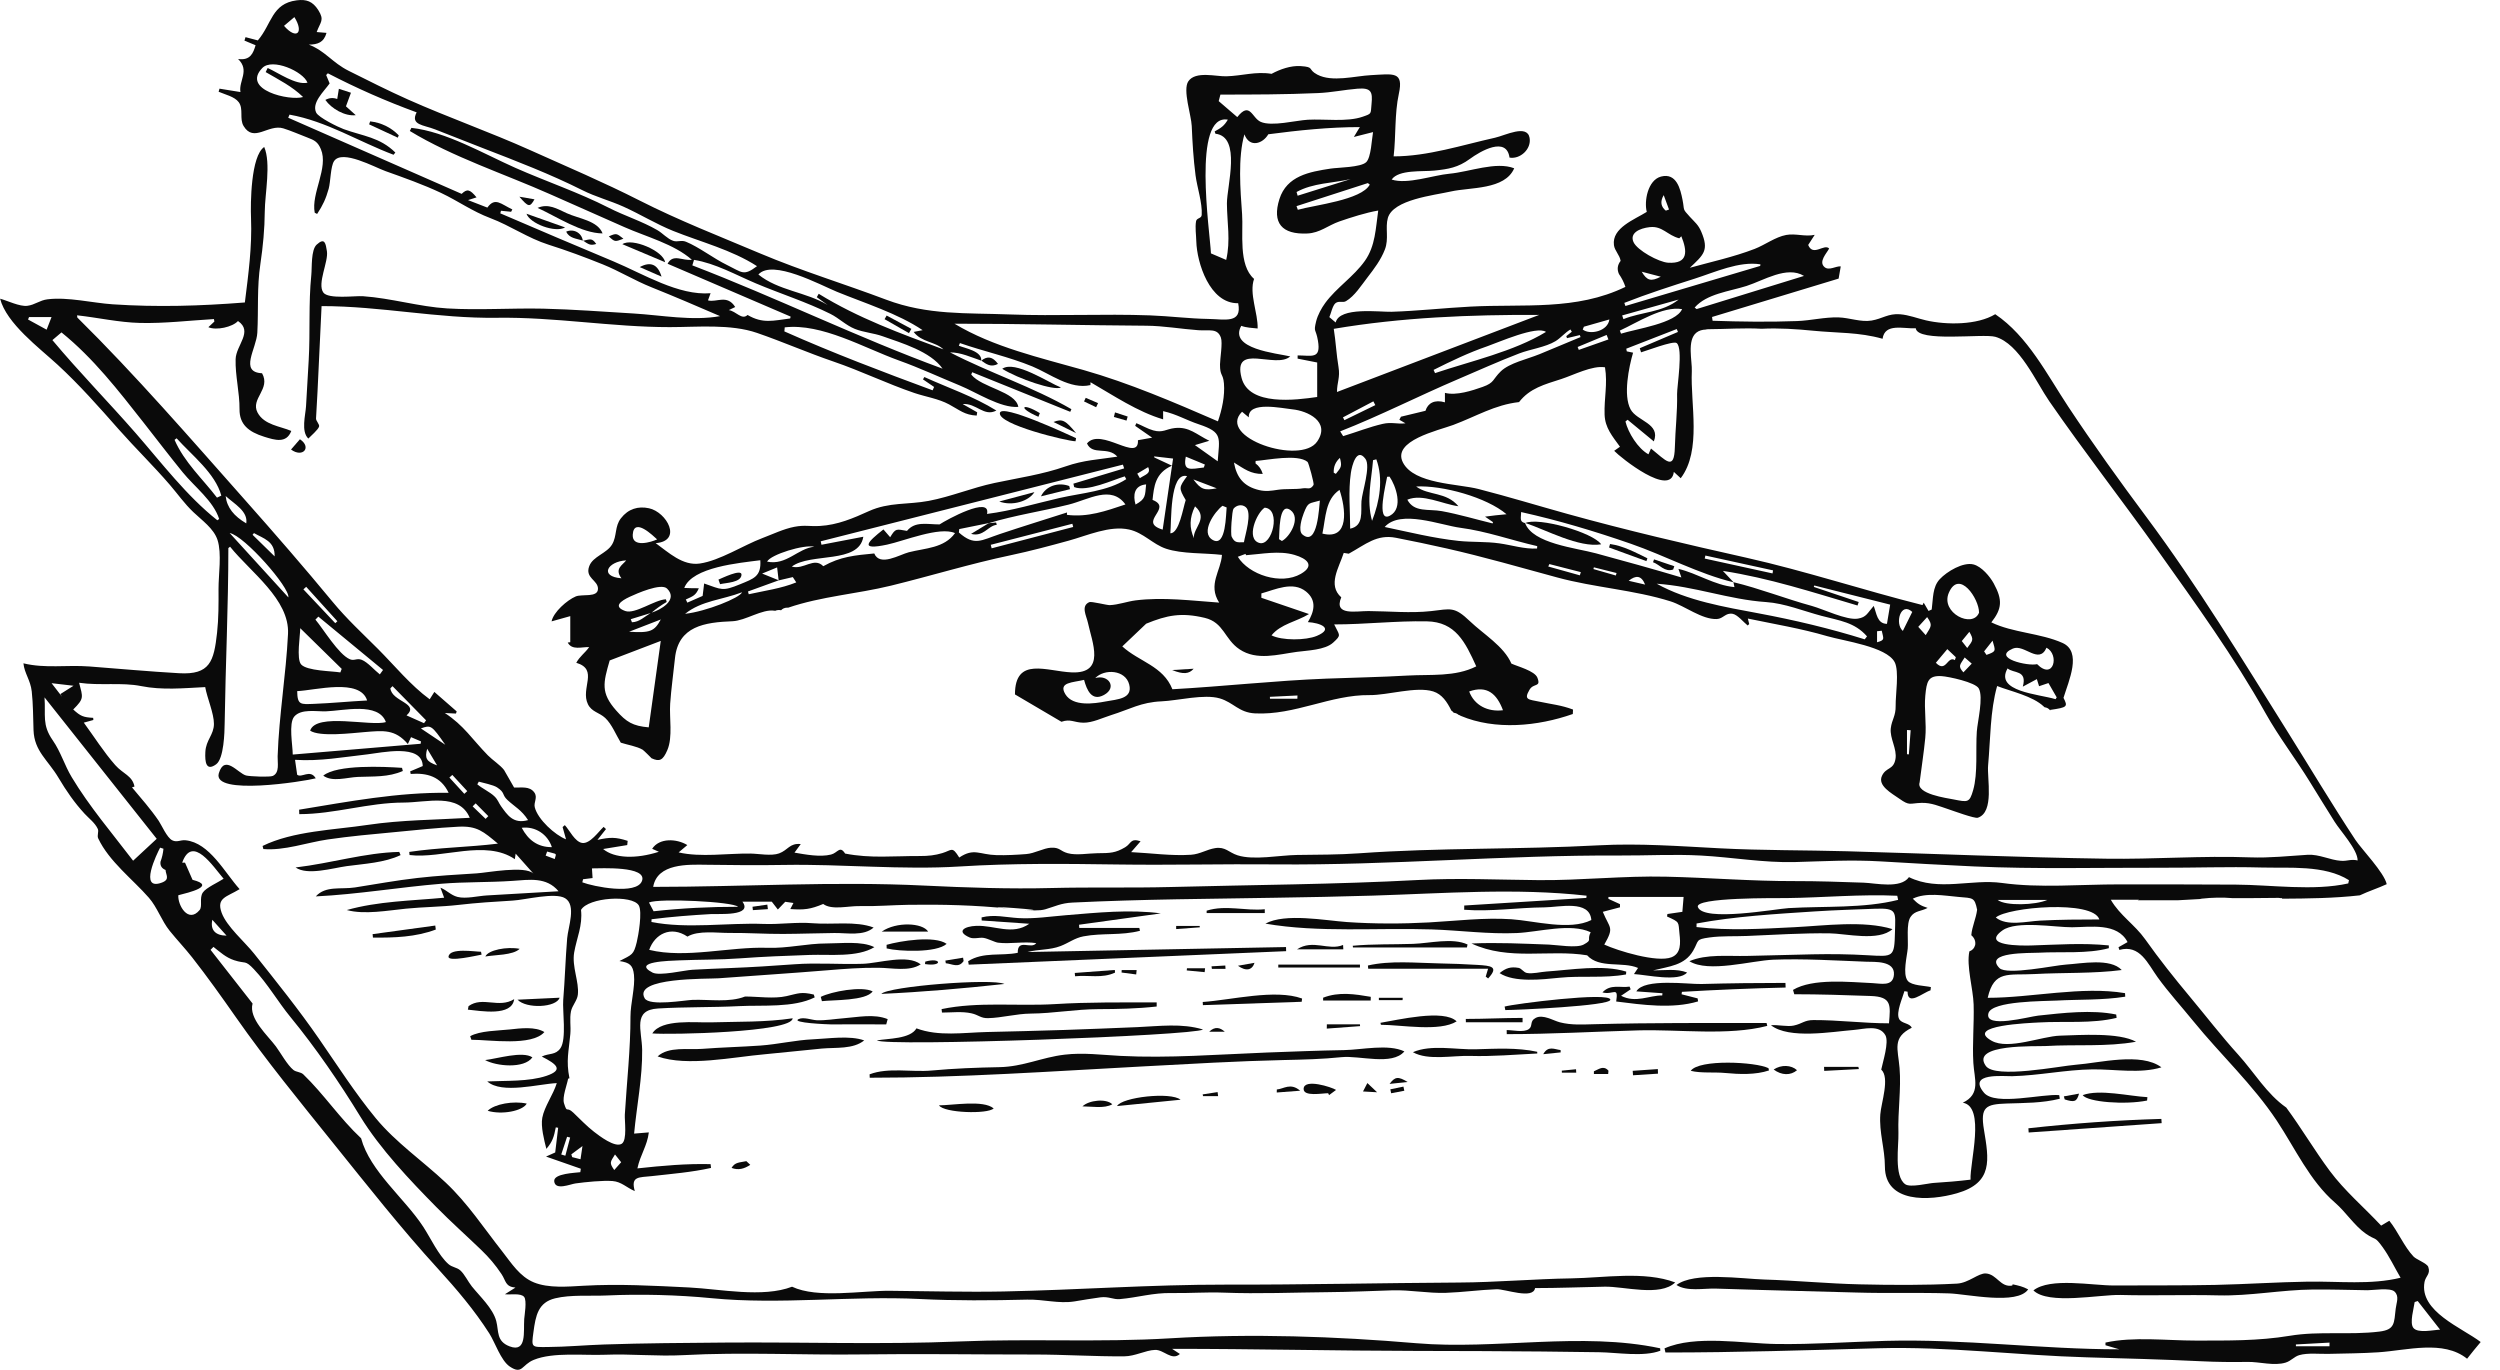 <svg width="73" height="40" viewBox="0 0 73 40" fill="none" xmlns="http://www.w3.org/2000/svg">
<g id="editioncrafterlogo 1" clip-path="url(#clip0_288_12623)">
<path id="Vector" d="M70.793 37.445C70.828 37.253 70.98 37.204 70.905 36.993C70.868 36.889 70.556 36.778 70.474 36.69C70.199 36.399 70.026 35.967 69.768 35.646C69.659 35.71 69.602 35.745 69.529 35.788C69.027 35.25 68.47 34.782 68.028 34.189C67.581 33.588 67.204 32.944 66.759 32.341C66.188 31.944 65.823 31.311 65.357 30.797C64.866 30.256 64.421 29.676 63.953 29.115C63.49 28.56 63.056 28.015 62.639 27.427C62.331 26.994 61.902 26.733 61.635 26.272H62.462C62.448 26.277 62.435 26.282 62.422 26.287C62.811 26.287 63.2 26.287 63.59 26.288L64.237 26.252C64.253 26.247 64.271 26.243 64.289 26.241C64.595 26.207 64.897 26.2 65.197 26.226H65.638C65.936 26.222 66.234 26.218 66.532 26.218C66.557 26.218 66.58 26.221 66.601 26.226H66.636C66.636 26.23 66.635 26.233 66.635 26.237C66.638 26.238 66.642 26.241 66.645 26.242C67.4 26.237 68.153 26.229 68.907 26.144C69.162 26.022 69.436 25.937 69.692 25.818C69.622 25.483 68.953 24.789 68.78 24.528C68.095 23.49 67.457 22.419 66.797 21.365C65.47 19.249 64.17 17.106 62.677 15.1C61.89 14.044 61.121 12.974 60.394 11.876C59.779 10.947 59.211 9.814 58.261 9.175C57.734 9.495 56.837 9.493 56.236 9.354C55.981 9.295 55.745 9.197 55.476 9.176C55.133 9.151 54.969 9.306 54.65 9.36C54.336 9.413 54.006 9.277 53.684 9.268C53.277 9.257 52.881 9.36 52.474 9.375C51.652 9.406 50.828 9.394 50.007 9.366C50.002 9.33 49.997 9.293 49.992 9.256C51.224 8.883 52.455 8.509 53.688 8.135C53.706 8.028 53.726 7.916 53.75 7.778C53.605 7.766 53.409 7.911 53.278 7.801C53.091 7.643 53.341 7.394 53.411 7.257C53.269 7.104 52.941 7.504 52.799 7.153C52.85 7.074 52.899 6.999 52.99 6.857C52.711 6.92 52.434 6.809 52.156 6.861C51.84 6.92 51.536 7.152 51.236 7.268C50.624 7.504 49.974 7.644 49.343 7.819C49.744 7.44 49.911 7.315 49.677 6.766C49.59 6.562 49.493 6.493 49.347 6.334C49.113 6.078 49.195 6.162 49.13 5.836C49.069 5.525 48.956 5.036 48.501 5.156C48.114 5.259 48.004 5.879 48.086 6.187C47.727 6.412 47.062 6.654 47.127 7.157C47.148 7.324 47.297 7.446 47.322 7.618C47.229 7.737 47.213 7.865 47.273 8C47.354 8.117 47.418 8.242 47.462 8.377C46.02 9.078 44.489 8.87 42.936 8.953C42.167 8.993 41.403 9.08 40.633 9.104C40.295 9.115 39.111 8.95 39.002 9.417C38.928 9.354 38.873 9.307 38.817 9.26C38.862 9.17 38.908 8.919 39 8.85C39.1 8.775 39.208 8.85 39.304 8.793C39.555 8.645 39.75 8.334 39.93 8.101C40.125 7.848 40.322 7.588 40.438 7.287C40.562 6.97 40.443 6.651 40.526 6.363C40.683 5.826 41.87 5.704 42.368 5.591C42.929 5.464 43.941 5.549 44.215 4.914C43.684 4.707 42.908 5.019 42.329 5.072C41.842 5.116 41.094 5.393 40.636 5.243C40.843 4.946 41.536 5.017 41.883 4.981C42.295 4.939 42.579 4.89 42.916 4.643C43.226 4.414 43.991 3.97 44.078 4.602C44.383 4.657 44.723 4.357 44.664 4.025C44.592 3.621 43.957 3.953 43.656 4.021C42.687 4.237 41.688 4.566 40.694 4.566C40.764 3.969 40.719 3.323 40.846 2.74C40.992 2.074 40.685 2.161 40.035 2.194C39.566 2.218 38.9 2.409 38.464 2.178C38.171 2.022 38.398 1.958 37.979 1.93C37.692 1.911 37.377 2.022 37.13 2.156C36.669 2.079 36.267 2.216 35.808 2.228C35.509 2.237 34.91 2.066 34.7 2.373C34.528 2.622 34.787 3.368 34.799 3.681C34.819 4.164 34.848 4.641 34.91 5.12C34.956 5.473 35.112 5.927 35.09 6.276C35.083 6.385 34.943 6.359 34.925 6.46C34.893 6.643 34.928 6.859 34.932 7.046C34.948 7.665 35.32 8.87 36.155 8.854C36.275 9.46 35.764 9.32 35.287 9.313C34.718 9.304 34.151 9.23 33.582 9.209C32.212 9.159 30.854 9.234 29.485 9.182C28.214 9.133 27.087 9.208 25.872 8.749C24.651 8.288 23.407 7.911 22.203 7.403C21.003 6.896 19.837 6.444 18.674 5.854C17.637 5.327 16.543 4.861 15.481 4.384C14.305 3.856 13.087 3.429 11.911 2.905C11.328 2.645 10.756 2.355 10.185 2.07C9.695 1.825 9.511 1.496 9.018 1.303C9.275 1.301 9.457 1.24 9.534 0.96C9.432 0.952 9.35 0.945 9.247 0.936C9.357 0.634 9.481 0.593 9.295 0.297C9.132 0.039 8.946 -0.028 8.662 0.01C7.93 0.106 7.938 0.702 7.529 1.18C7.439 1.156 7.303 1.121 7.169 1.085C7.158 1.119 7.148 1.152 7.138 1.186C7.249 1.232 7.36 1.278 7.463 1.321C7.393 1.554 7.311 1.772 6.952 1.723C7.302 2.059 6.964 2.362 7.021 2.688C6.798 2.651 6.603 2.62 6.409 2.589C6.4 2.619 6.392 2.649 6.384 2.679C6.564 2.758 6.851 2.82 6.972 2.985C7.117 3.184 6.985 3.468 7.113 3.68C7.412 4.177 7.833 3.616 8.272 3.748C8.484 3.813 8.762 3.934 8.974 4.015C9.183 4.094 9.28 4.143 9.369 4.354C9.6 4.899 9.079 5.647 9.19 6.212C9.213 6.224 9.236 6.235 9.26 6.247C9.427 5.995 9.517 5.8 9.598 5.51C9.653 5.312 9.652 4.857 9.755 4.704C9.989 4.355 10.94 4.884 11.258 4.997C11.799 5.19 12.361 5.389 12.88 5.634C13.382 5.872 13.784 6.167 14.318 6.369C14.903 6.59 15.417 6.954 16.015 7.144C16.547 7.312 17.082 7.511 17.601 7.72C18.085 7.915 18.523 8.188 19.027 8.39C19.698 8.659 20.362 8.944 21.026 9.231C20.223 9.378 19.31 9.203 18.501 9.154C17.622 9.101 16.748 9.034 15.868 9.013C14.937 8.992 13.984 9.062 13.059 9.006C12.241 8.957 11.424 8.706 10.596 8.649C10.369 8.633 9.581 8.744 9.439 8.539C9.258 8.277 9.595 7.64 9.546 7.335C9.51 7.116 9.488 6.922 9.247 7.143C9.077 7.299 9.113 7.81 9.09 8.033C9.006 8.858 9.061 9.69 9.014 10.517C8.987 10.966 8.962 11.414 8.936 11.863C8.921 12.12 8.785 12.598 9.003 12.806C9.073 12.731 9.287 12.553 9.317 12.456C9.337 12.393 9.224 12.29 9.228 12.22C9.24 11.955 9.26 11.69 9.272 11.425C9.309 10.596 9.351 9.767 9.39 8.938C11.124 8.938 12.778 9.304 14.508 9.279C16.201 9.254 17.876 9.553 19.556 9.552C20.362 9.552 21.332 9.454 22.105 9.721C22.852 9.978 23.585 10.301 24.339 10.558C25.139 10.831 25.902 11.204 26.702 11.476C27.037 11.589 27.399 11.64 27.712 11.808C28.019 11.972 28.165 12.119 28.519 12.135C28.524 12.103 28.529 12.071 28.534 12.039C28.414 11.971 28.294 11.902 28.109 11.798C28.51 11.765 28.73 12.18 29.094 11.988C28.431 11.575 27.694 11.33 26.991 11.009C26.978 11.032 26.965 11.055 26.951 11.078C27.059 11.151 27.168 11.225 27.276 11.299C27.261 11.332 27.247 11.364 27.232 11.397C25.771 10.857 24.326 10.31 22.904 9.677C22.907 9.637 22.91 9.598 22.914 9.559C23.999 9.435 25.218 10.155 26.251 10.527C26.855 10.743 27.442 11.017 28.034 11.26C28.516 11.458 29.22 11.922 29.735 11.881C29.655 11.429 28.674 11.325 28.36 10.938C28.369 10.915 28.379 10.892 28.388 10.869C29.343 11.255 30.297 11.64 31.251 12.025C31.262 12 31.273 11.973 31.285 11.948C30.154 11.294 28.902 10.891 27.741 10.29C28.051 10.287 28.363 10.434 28.652 10.531C28.679 10.252 28.182 10.171 27.998 10.095C28.009 10.069 28.02 10.043 28.03 10.018C28.73 10.262 29.458 10.418 30.145 10.7C30.659 10.912 31.253 11.383 31.841 11.244C31.842 11.216 31.842 11.188 31.843 11.161C32.509 11.545 33.218 12.025 33.963 12.245V12.005C34.37 12.098 34.619 12.261 35.012 12.392C35.709 12.625 35.608 12.775 35.557 13.47C35.333 13.311 35.138 13.172 34.892 12.997C35.051 12.949 35.157 12.918 35.312 12.871C34.932 12.685 34.723 12.453 34.304 12.499C34.048 12.528 33.955 12.646 33.676 12.568C33.511 12.523 33.341 12.419 33.181 12.357C33.169 12.383 33.158 12.409 33.147 12.435C33.295 12.538 33.443 12.64 33.643 12.78C33.454 12.813 33.34 12.834 33.228 12.854C33.264 13.522 32.14 12.461 31.74 12.949C31.904 13.312 32.347 13.021 32.627 13.334C32.073 13.42 31.659 13.43 31.114 13.619C30.436 13.855 29.738 13.955 29.039 14.103C28.387 14.241 27.771 14.502 27.117 14.626C26.515 14.74 25.96 14.659 25.372 14.925C24.919 15.131 24.459 15.329 23.941 15.358C23.631 15.376 23.507 15.324 23.195 15.383C22.88 15.444 22.562 15.599 22.264 15.711C21.704 15.922 21.02 16.37 20.435 16.455C19.936 16.528 19.523 16.132 19.146 15.86C19.936 15.797 19.471 14.954 18.95 14.841C18.635 14.773 18.345 14.857 18.131 15.134C17.945 15.372 18.02 15.647 17.874 15.896C17.719 16.161 17.315 16.243 17.207 16.529C17.073 16.882 17.464 16.937 17.461 17.193C17.459 17.459 16.994 17.339 16.812 17.416C16.557 17.524 16.161 17.873 16.106 18.144C16.316 18.086 16.492 18.036 16.652 17.991V18.753C16.627 18.756 16.602 18.759 16.577 18.762C16.703 18.997 16.987 18.887 17.204 18.895C17.08 19.07 16.934 19.16 16.827 19.353C17.491 19.552 16.942 20.097 17.167 20.562C17.277 20.79 17.496 20.801 17.673 20.965C17.867 21.147 17.989 21.462 18.127 21.686C18.314 21.748 18.597 21.791 18.767 21.893C18.8 21.913 19.031 22.144 19.024 22.141C19.258 22.248 19.357 22.205 19.486 21.904C19.65 21.523 19.541 20.954 19.569 20.549C19.599 20.11 19.664 19.659 19.709 19.221C19.806 18.28 20.581 18.172 21.388 18.14C21.772 18.124 22.25 17.779 22.613 17.832C22.619 17.833 22.626 17.835 22.633 17.836C22.665 17.821 22.703 17.812 22.747 17.812C22.768 17.812 22.789 17.814 22.808 17.819C22.85 17.773 22.911 17.743 22.992 17.743C23 17.743 23.008 17.743 23.016 17.744C23.985 17.413 25.023 17.344 26.017 17.101C27.189 16.814 28.338 16.459 29.52 16.211C30.087 16.091 30.646 15.941 31.206 15.787C31.75 15.638 32.405 15.338 32.968 15.462C33.389 15.554 33.658 15.892 34.048 16.022C34.52 16.18 35.186 16.143 35.681 16.203C35.653 16.669 35.261 17.069 35.6 17.596C34.794 17.54 33.967 17.43 33.16 17.531C32.912 17.563 32.653 17.661 32.403 17.67C32.322 17.672 31.87 17.556 31.809 17.582C31.554 17.693 31.722 17.977 31.767 18.183C31.889 18.752 32.296 19.675 31.296 19.634C30.568 19.604 29.637 19.159 29.637 20.277C30.086 20.541 30.545 20.811 30.994 21.076C31.264 20.983 31.356 21.099 31.637 21.103C31.899 21.106 32.193 20.961 32.44 20.883C32.994 20.71 33.317 20.504 33.918 20.479C34.394 20.458 35.162 20.259 35.617 20.393C36.021 20.513 36.175 20.808 36.648 20.831C37.81 20.889 38.856 20.283 39.992 20.297C40.52 20.303 41.355 20.035 41.85 20.19C42.107 20.271 42.255 20.496 42.38 20.749C42.408 20.766 42.431 20.788 42.449 20.813C42.507 20.819 42.553 20.84 42.588 20.872C42.612 20.879 42.635 20.89 42.654 20.903C43.658 21.328 44.897 21.21 45.926 20.849C45.928 20.806 45.93 20.762 45.932 20.719C45.596 20.591 45.307 20.565 44.962 20.491C44.63 20.421 44.485 20.442 44.662 20.14C44.782 19.936 45.005 20.08 44.892 19.789C44.814 19.588 44.31 19.46 44.133 19.377C43.914 18.869 43.312 18.514 42.921 18.139C42.463 17.701 42.365 17.779 41.788 17.844C41.198 17.91 40.556 17.847 39.963 17.843C39.601 17.84 38.934 17.991 39.165 17.442C38.759 17.082 39.099 16.574 39.237 16.145C39.254 16.148 39.341 16.161 39.384 16.168C39.879 15.895 40.201 15.595 40.759 15.703C41.251 15.798 41.745 15.903 42.234 16.013C43.325 16.26 44.401 16.571 45.479 16.864C46.56 17.158 47.72 17.225 48.784 17.561C49.199 17.693 49.694 18.092 50.129 18.076C50.321 18.069 50.385 17.883 50.596 17.924C50.738 17.951 50.915 18.172 51.032 18.264C51.047 18.25 51.062 18.236 51.077 18.222C51.064 18.171 51.052 18.12 51.037 18.062C51.817 18.225 52.587 18.351 53.355 18.576C53.852 18.72 55.081 18.881 55.323 19.332C55.462 19.593 55.347 20.299 55.353 20.606C55.359 20.911 55.241 21.01 55.211 21.265C55.176 21.562 55.4 21.865 55.347 22.167C55.289 22.49 55.071 22.395 54.952 22.658C54.823 22.942 55.231 23.161 55.461 23.322C55.766 23.538 55.752 23.456 56.104 23.444C56.393 23.434 56.637 23.546 56.904 23.633C57.023 23.672 57.661 23.908 57.752 23.878C58.243 23.716 58.017 22.727 58.053 22.345C58.122 21.593 58.11 20.759 58.316 20.032C58.727 20.192 59.355 20.321 59.682 20.634C59.688 20.639 59.694 20.645 59.7 20.651C59.774 20.66 59.829 20.695 59.865 20.744C59.868 20.744 59.87 20.744 59.872 20.744C59.869 20.739 59.865 20.734 59.861 20.73C60.372 20.656 60.386 20.636 60.254 20.377C60.408 19.875 60.801 19.029 60.223 18.773C59.577 18.485 58.768 18.477 58.147 18.173C58.459 17.777 58.481 17.519 58.216 17.034C58.106 16.833 57.862 16.543 57.627 16.482C57.324 16.404 56.85 16.687 56.64 16.913C56.425 17.146 56.45 17.472 56.406 17.798L56.313 17.84C56.266 17.759 56.219 17.678 56.172 17.598C56.161 17.621 56.148 17.644 56.137 17.668C54.418 17.236 52.722 16.674 50.993 16.285C49.239 15.892 47.497 15.486 45.764 15.005C44.901 14.765 44.043 14.503 43.176 14.28C42.568 14.123 41.3 14.139 40.968 13.51C40.631 12.868 42.002 12.569 42.433 12.409C43.106 12.158 43.649 11.819 44.356 11.741C44.669 11.336 45.103 11.225 45.589 11.068C45.951 10.951 46.494 10.665 46.866 10.725C46.946 11.219 46.838 11.623 46.854 12.107C46.868 12.496 47.082 12.737 47.303 13.045C47.248 13.084 47.203 13.116 47.134 13.164C47.323 13.365 48.788 14.534 48.876 13.779C48.951 13.848 49.003 13.896 49.077 13.964C49.694 13.152 49.357 11.793 49.401 10.841C49.416 10.547 49.253 9.934 49.537 9.711C49.611 9.653 49.705 9.627 49.808 9.623C49.83 9.617 49.853 9.613 49.879 9.613C50.399 9.611 50.922 9.57 51.441 9.6C51.942 9.574 52.472 9.61 52.942 9.657C53.658 9.728 54.276 9.696 54.971 9.892C55.038 9.425 55.582 9.605 55.94 9.586C55.994 10.006 57.902 9.733 58.264 9.835C58.967 10.035 59.452 11.156 59.837 11.713C60.868 13.205 61.978 14.626 63.029 16.105C64.113 17.63 65.239 19.189 66.152 20.822C66.543 21.521 67.03 22.15 67.449 22.832C67.688 23.22 67.927 23.608 68.17 23.994C68.341 24.267 68.843 24.806 68.843 25.125C68.638 25.08 68.552 25.148 68.359 25.136C68.038 25.116 67.723 24.94 67.383 24.96C66.819 24.994 66.286 25.056 65.704 25.035C64.3 24.982 62.903 25.095 61.5 25.074C58.976 25.038 56.459 24.927 53.938 24.857C52.693 24.822 51.453 24.835 50.21 24.77C49.045 24.709 47.854 24.62 46.689 24.683C44.359 24.81 42.018 24.749 39.691 24.916C39.087 24.96 38.478 24.956 37.873 24.965C37.377 24.971 36.61 25.127 36.137 24.975C35.879 24.892 35.782 24.718 35.483 24.765C35.233 24.805 35.042 24.941 34.777 24.959C34.204 24.997 33.604 24.91 33.029 24.882C33.13 24.767 33.206 24.679 33.305 24.565C33.002 24.465 33.037 24.633 32.853 24.741C32.57 24.907 32.424 24.912 32.037 24.914C31.787 24.916 31.424 24.983 31.179 24.914C30.949 24.851 30.952 24.74 30.689 24.753C30.471 24.764 30.21 24.921 29.965 24.939C29.685 24.961 29.382 24.977 29.102 24.97C28.599 24.958 28.443 24.75 28.01 25.04C27.798 24.698 27.801 24.825 27.514 24.911C27.302 24.974 27.118 24.997 26.848 24.996C26.089 24.993 25.423 25.07 24.677 24.924C24.522 24.679 24.464 24.903 24.266 24.953C23.945 25.033 23.528 24.953 23.199 24.897C23.282 24.784 23.332 24.716 23.382 24.647C23.058 24.612 23.011 24.823 22.75 24.919C22.523 25.002 22.152 24.927 21.913 24.924C21.247 24.915 20.463 25.04 19.816 24.89C19.913 24.808 19.987 24.746 20.07 24.676C19.757 24.485 19.251 24.462 19.043 24.785C19.123 24.82 19.18 24.845 19.239 24.872C18.57 25.086 17.943 25.068 17.611 24.791C17.869 24.748 18.092 24.712 18.315 24.676C18.319 24.635 18.324 24.594 18.328 24.553C17.972 24.439 17.813 24.444 17.445 24.525C17.541 24.404 17.618 24.306 17.695 24.209C17.672 24.188 17.649 24.167 17.626 24.145C17.479 24.28 17.226 24.649 16.999 24.614C16.786 24.582 16.628 24.238 16.493 24.094C16.472 24.113 16.45 24.131 16.428 24.15C16.46 24.27 16.493 24.389 16.528 24.508C16.208 24.384 15.704 23.929 15.615 23.572C15.579 23.425 15.708 23.288 15.603 23.141C15.462 22.944 15.216 23.007 15.011 22.995C15.01 22.989 14.712 22.475 14.72 22.486C14.604 22.335 14.386 22.199 14.246 22.056C13.786 21.586 13.543 21.18 12.989 20.82C13.124 20.827 13.219 20.832 13.314 20.836C13.321 20.815 13.328 20.794 13.335 20.773C13.122 20.587 12.908 20.4 12.683 20.204C12.632 20.286 12.593 20.347 12.547 20.419C11.99 20.012 11.524 19.437 11.037 18.949C10.582 18.494 10.128 18.076 9.716 17.578C8.882 16.568 8.032 15.59 7.163 14.61C5.567 12.811 3.966 10.958 2.257 9.271C2.255 9.25 2.253 9.228 2.251 9.207C2.862 9.275 3.474 9.415 4.089 9.43C4.805 9.447 5.533 9.359 6.247 9.317C6.252 9.341 6.256 9.365 6.26 9.389C6.204 9.442 6.147 9.495 6.084 9.554C6.315 9.656 6.79 9.55 6.949 9.374C7.4 9.681 6.892 10.079 6.88 10.488C6.866 10.965 6.999 11.469 6.994 11.949C6.99 12.392 7.256 12.61 7.715 12.753C8.03 12.851 8.363 12.957 8.506 12.584C8.186 12.445 7.713 12.411 7.52 12.046C7.307 11.641 7.914 11.361 7.652 10.899C6.977 10.867 7.49 10.18 7.514 9.715C7.55 9.035 7.5 8.395 7.604 7.703C7.679 7.199 7.728 6.679 7.731 6.182C7.735 5.657 7.919 4.768 7.715 4.292C7.324 4.556 7.312 5.936 7.33 6.374C7.363 7.206 7.253 8.006 7.15 8.832C5.849 8.935 4.595 8.973 3.293 8.886C2.695 8.846 1.982 8.665 1.386 8.74C1.155 8.769 1.021 8.902 0.797 8.93C0.578 8.958 0.211 8.777 0.003 8.722C0.188 9.444 1.149 10.159 1.681 10.649C2.318 11.235 2.895 11.889 3.467 12.538C3.953 13.088 4.486 13.606 4.961 14.159C5.198 14.435 5.38 14.7 5.645 14.953C5.897 15.194 6.244 15.434 6.352 15.768C6.48 16.164 6.379 16.78 6.381 17.197C6.383 17.625 6.385 18.053 6.338 18.479C6.246 19.309 6.134 19.711 5.229 19.658C4.356 19.608 3.485 19.528 2.613 19.461C1.942 19.41 1.326 19.525 0.684 19.369C0.712 19.659 0.892 19.864 0.927 20.19C0.968 20.565 0.966 20.943 0.979 21.32C1.001 21.939 1.398 22.187 1.712 22.717C1.936 23.094 2.172 23.437 2.47 23.76C2.602 23.903 2.773 24.026 2.856 24.205C2.892 24.283 2.827 24.396 2.868 24.482C3.186 25.156 3.882 25.68 4.348 26.215C4.592 26.494 4.716 26.883 4.954 27.179C5.167 27.443 5.401 27.689 5.611 27.956C6.054 28.521 6.478 29.117 6.89 29.706C7.763 30.955 8.766 32.18 9.729 33.378C10.724 34.614 11.714 35.872 12.786 37.045C13.331 37.642 13.852 38.254 14.288 38.937C14.457 39.203 14.626 39.729 14.885 39.903C15.255 40.151 15.23 39.853 15.586 39.708C16.154 39.475 17.053 39.584 17.658 39.559C18.426 39.528 19.187 39.611 19.958 39.57C21.684 39.476 23.445 39.573 25.177 39.549C26.851 39.526 28.527 39.553 30.202 39.552C31.077 39.552 31.952 39.611 32.826 39.605C33.148 39.603 33.443 39.428 33.73 39.417C33.983 39.408 34.218 39.747 34.453 39.536C34.367 39.48 34.298 39.435 34.224 39.386C36.61 39.386 38.993 39.443 41.378 39.447C42.598 39.449 43.82 39.452 45.04 39.464C45.592 39.469 46.144 39.478 46.696 39.485C47.215 39.492 47.995 39.629 48.482 39.441C48.48 39.417 48.478 39.394 48.476 39.37C46.169 38.879 43.68 39.42 41.357 39.222C38.989 39.021 36.536 38.935 34.162 39.079C32.122 39.202 30.075 39.085 28.037 39.17C25.729 39.267 23.444 39.184 21.137 39.203C19.972 39.213 18.808 39.22 17.644 39.259C17.093 39.277 16.54 39.329 15.989 39.333C15.511 39.337 15.516 39.35 15.576 38.901C15.641 38.413 15.713 38.032 16.209 37.911C16.662 37.8 17.245 37.849 17.71 37.828C18.7 37.782 19.793 37.811 20.776 37.907C22.785 38.104 24.841 37.83 26.861 37.931C27.91 37.983 28.94 37.975 29.991 37.949C30.47 37.937 30.91 38.075 31.376 38.001C31.628 37.961 31.88 37.914 32.134 37.882C32.38 37.852 32.504 37.951 32.698 37.934C33.224 37.888 33.663 37.746 34.216 37.757C34.722 37.766 35.227 37.725 35.729 37.745C36.755 37.785 37.772 37.74 38.8 37.731C39.417 37.726 40.029 37.697 40.645 37.678C41.176 37.661 41.69 37.768 42.221 37.751C42.714 37.734 43.206 37.664 43.698 37.646C43.949 37.636 44.767 37.953 44.824 37.612C45.502 37.612 46.177 37.585 46.855 37.571C47.416 37.559 48.477 37.872 48.916 37.447C48.013 37.108 46.84 37.313 45.894 37.328C44.795 37.345 43.702 37.444 42.603 37.45C40.329 37.463 38.057 37.516 35.783 37.511C33.615 37.508 31.47 37.667 29.305 37.711C28.198 37.733 27.088 37.7 25.981 37.691C25.16 37.685 23.871 37.923 23.128 37.572C22.272 37.902 21.026 37.639 20.122 37.594C19.084 37.543 18.07 37.485 17.033 37.544C16.586 37.569 16.019 37.621 15.59 37.446C15.175 37.276 14.931 36.88 14.666 36.542C14.123 35.853 13.656 35.135 13.014 34.531C12.342 33.898 11.56 33.364 10.972 32.651C10.368 31.917 9.856 31.116 9.316 30.335C8.724 29.478 8.069 28.664 7.421 27.848C7.15 27.506 6.62 27.056 6.473 26.655C6.311 26.212 6.618 26.195 6.997 25.963C6.564 25.486 6.12 24.609 5.42 24.536C5.27 24.52 5.167 24.607 5.028 24.536C4.874 24.458 4.72 24.096 4.635 23.97C4.399 23.623 4.122 23.312 3.854 22.991C3.879 22.983 3.903 22.975 3.927 22.968C3.866 22.649 3.592 22.598 3.366 22.342C3.027 21.958 2.75 21.513 2.447 21.101C2.562 21.069 2.644 21.046 2.726 21.024C2.724 21.003 2.723 20.982 2.721 20.961C2.431 20.945 2.352 20.913 2.138 20.717C2.461 20.394 2.422 20.368 2.31 19.937C2.917 20.026 3.551 19.919 4.123 20.034C4.729 20.156 5.351 20.096 5.992 20.063C6.048 20.382 6.249 20.835 6.247 21.139C6.245 21.46 6.013 21.604 5.996 21.96C5.981 22.248 6.016 22.533 6.312 22.317C6.539 22.15 6.557 21.379 6.56 21.128C6.585 19.418 6.668 17.72 6.668 16.004C6.685 15.99 6.701 15.977 6.718 15.964C7.314 16.706 8.459 17.502 8.41 18.509C8.352 19.706 8.147 20.883 8.107 22.084C8.101 22.277 8.171 22.559 7.968 22.656C7.881 22.698 7.289 22.672 7.184 22.644C6.947 22.58 6.561 22.016 6.39 22.578C6.189 23.243 8.877 22.818 9.22 22.727C9.056 22.448 8.81 22.728 8.677 22.622C8.655 22.47 8.638 22.342 8.615 22.187C9.343 22.234 10.014 22.107 10.73 22.027C11.127 21.983 12.332 21.702 12.344 22.369C12.218 22.422 12.098 22.473 11.977 22.524C11.982 22.549 11.988 22.574 11.992 22.599C12.472 22.562 12.873 22.675 13.1 23.15C11.619 23.131 10.179 23.406 8.734 23.643C8.736 23.687 8.738 23.73 8.739 23.773C9.768 23.773 10.752 23.437 11.781 23.435C12.465 23.434 13.406 23.142 13.717 23.88C12.721 23.94 11.723 23.94 10.735 24.087C9.757 24.234 8.556 24.265 7.667 24.702C7.675 24.732 7.683 24.762 7.69 24.792C8.298 24.845 8.963 24.602 9.566 24.513C10.216 24.418 10.87 24.359 11.523 24.298C12.141 24.24 12.761 24.171 13.38 24.14C13.935 24.111 14.114 24.282 14.539 24.634C13.675 24.74 12.815 24.747 11.95 24.876C11.953 24.906 11.956 24.936 11.959 24.967C12.912 25.085 14.175 24.502 15.033 25.088C15.048 24.988 15.058 24.919 15.057 24.926C15.213 25.101 15.395 25.306 15.577 25.51C15.328 25.267 14.231 25.483 13.921 25.502C13.343 25.538 12.763 25.571 12.186 25.637C11.576 25.706 10.973 25.818 10.367 25.913C9.952 25.977 9.511 25.855 9.221 26.175C10.454 26.115 11.662 25.906 12.892 25.805C13.582 25.748 14.27 25.769 14.959 25.722C15.457 25.689 15.954 25.599 16.31 26.025C15.61 26.066 14.911 26.107 14.211 26.147C13.959 26.162 13.604 26.253 13.359 26.19C13.162 26.139 13.054 25.998 12.861 25.92C12.908 26.047 12.935 26.119 12.969 26.213C12 26.304 11.047 26.314 10.126 26.573C10.64 26.715 11.338 26.584 11.855 26.533C12.367 26.482 12.878 26.482 13.389 26.423C13.917 26.362 14.444 26.328 14.974 26.297C15.329 26.277 16.205 26.048 16.501 26.228C16.836 26.433 16.589 27.067 16.561 27.4C16.512 28 16.495 28.602 16.446 29.201C16.421 29.509 16.548 30.341 16.366 30.606C16.222 30.816 16.04 30.746 15.819 30.851C16.265 31.076 16.461 31.244 15.958 31.414C15.444 31.588 14.761 31.552 14.228 31.578C14.657 31.956 15.731 31.649 16.258 31.627C16.155 31.965 15.897 32.308 15.835 32.638C15.787 32.896 15.888 33.289 15.954 33.547C16.136 33.333 16.174 33.197 16.229 32.919C16.252 32.923 16.274 32.927 16.298 32.931C16.269 33.174 16.239 33.416 16.212 33.652C16.141 33.684 16.077 33.712 15.944 33.772C16.33 33.907 16.645 34.017 16.96 34.127C16.955 34.161 16.95 34.194 16.945 34.228C16.816 34.248 16.163 34.262 16.183 34.491C16.207 34.773 16.655 34.576 16.805 34.556C17.093 34.516 17.597 34.465 17.884 34.486C18.146 34.506 18.294 34.678 18.536 34.78C18.41 34.338 18.657 34.384 19.036 34.342C19.616 34.276 20.192 34.231 20.762 34.104C20.758 34.066 20.753 34.03 20.749 33.993C20.048 33.975 19.347 34.038 18.612 34.117C18.697 33.716 18.897 33.465 18.946 33.066C18.807 33.077 18.692 33.087 18.516 33.101C18.591 32.298 18.762 31.459 18.751 30.657C18.742 30.079 18.466 29.493 19.213 29.448C19.998 29.4 20.792 29.419 21.579 29.379C22.269 29.344 23.168 29.433 23.789 29.124C23.78 29.096 23.772 29.069 23.763 29.041C23.39 28.954 23.32 29.007 22.965 29.087C22.594 29.171 22.132 29.098 21.756 29.098C21.298 29.28 20.714 29.18 20.226 29.196C20.012 29.203 18.958 29.392 18.823 29.148C18.482 28.533 20.663 28.589 20.981 28.566C22.037 28.487 23.094 28.42 24.15 28.333C24.654 28.291 25.148 28.253 25.655 28.259C26.048 28.262 26.551 28.378 26.885 28.159C26.494 27.854 25.671 28.128 25.191 28.143C24.523 28.165 23.863 28.107 23.195 28.157C22.57 28.203 21.947 28.243 21.321 28.267C20.954 28.281 20.587 28.297 20.221 28.317C19.976 28.331 19.261 28.507 19.053 28.399C18.433 28.078 19.559 28.055 19.824 28.043C20.417 28.018 21.016 28.028 21.606 27.984C22.289 27.933 22.965 27.908 23.65 27.884C24.232 27.864 25.031 27.962 25.532 27.657C25.162 27.471 24.56 27.549 24.136 27.549C23.555 27.549 23.001 27.696 22.412 27.676C21.308 27.638 20.026 27.997 18.957 27.736C19.118 27.276 19.587 27.021 20.074 27.349C20.392 27.158 20.943 27.246 21.312 27.242C21.832 27.237 22.349 27.274 22.868 27.271C23.366 27.269 23.865 27.249 24.363 27.244C24.741 27.239 25.221 27.341 25.51 27.084C24.984 26.885 24.3 27.006 23.742 26.959C23.249 26.918 22.792 26.997 22.298 26.979C21.249 26.939 20.062 27.129 19.022 26.922C19.023 26.896 19.025 26.869 19.026 26.842C19.609 26.768 20.189 26.724 20.776 26.69C20.962 26.679 21.998 26.762 21.679 26.329H22.536C22.624 26.443 22.669 26.501 22.713 26.558C22.777 26.491 22.842 26.423 22.929 26.332C22.979 26.34 23.072 26.353 23.169 26.367C23.137 26.429 23.112 26.476 23.077 26.544C23.476 26.575 23.669 26.551 24.037 26.396C24.289 26.584 24.773 26.45 25.102 26.458C25.583 26.469 26.064 26.427 26.546 26.42C27.534 26.407 28.477 26.43 29.454 26.531C28.199 26.402 31.016 26.605 29.913 26.574C30.094 26.579 30.354 26.602 30.521 26.552C30.808 26.468 30.98 26.371 31.317 26.355C32.332 26.306 33.35 26.278 34.367 26.259C36.275 26.224 38.178 26.211 40.083 26.152C42.154 26.088 44.261 25.922 46.328 26.154C46.325 26.176 46.323 26.198 46.321 26.219C45.132 26.293 43.944 26.367 42.756 26.441C42.756 26.482 42.755 26.524 42.754 26.565C43.548 26.625 44.303 26.502 45.096 26.495C45.532 26.492 46.419 26.264 46.467 26.865C45.838 27.182 44.799 26.887 44.134 26.842C43.345 26.788 42.513 26.891 41.723 26.935C40.941 26.978 40.111 26.978 39.332 26.924C38.695 26.879 37.527 26.654 36.95 26.97C38.505 27.24 40.226 27.087 41.803 27.139C42.632 27.166 43.464 27.282 44.293 27.245C44.935 27.216 45.861 26.946 46.447 27.221C46.326 27.463 46.513 27.434 46.243 27.581C46.04 27.692 45.457 27.591 45.229 27.582C44.469 27.555 43.728 27.516 42.968 27.55C44.073 28.065 45.235 27.713 46.344 27.895C46.704 28.291 47.379 28.068 47.831 28.264C47.792 28.323 47.762 28.369 47.712 28.443C48.078 28.463 49.023 28.682 49.263 28.397C48.961 28.278 48.591 28.336 48.269 28.336C48.742 28.217 49.189 28.192 49.44 27.761C49.617 27.456 49.499 27.432 49.916 27.374C50.275 27.324 50.656 27.346 51.017 27.33C51.816 27.296 52.617 27.244 53.417 27.253C53.907 27.259 54.854 27.499 55.26 27.13C54.417 26.871 53.269 27.031 52.401 27.074C51.438 27.122 50.497 27.181 49.538 27.07L49.54 26.966C50.664 26.756 51.853 26.688 52.996 26.613C53.581 26.575 54.168 26.558 54.754 26.535C55.41 26.51 55.346 26.627 55.333 27.22C55.316 27.956 55.289 27.937 54.534 27.893C53.998 27.861 53.465 27.855 52.929 27.866C52.289 27.879 51.65 27.897 51.01 27.913C50.467 27.926 49.829 27.851 49.33 28.067C49.887 28.416 51.146 28.048 51.785 28.023C52.682 27.989 53.593 28.048 54.49 28.082C54.741 28.091 55.334 28.046 55.303 28.461C55.276 28.818 54.918 28.717 54.677 28.707C54.004 28.677 52.934 28.559 52.356 28.905C52.369 28.947 52.381 28.99 52.393 29.032C53.134 29.032 53.886 29.057 54.626 29.083C55.244 29.105 55.203 29.351 55.158 29.881C54.426 29.881 53.673 29.783 52.954 29.786C52.685 29.787 52.634 29.89 52.379 29.946C52.189 29.988 51.918 29.917 51.712 29.937C52.239 30.351 53.498 30.126 54.126 30.075C54.443 30.049 54.874 29.911 55.053 30.228C55.166 30.43 54.977 31.01 54.932 31.232C55.19 31.468 54.93 32.2 54.905 32.538C54.867 33.068 55.038 33.536 55.039 34.064C55.041 35.133 56.33 35.077 57.144 34.843C58.206 34.537 58.076 33.86 57.931 32.985C57.821 32.321 57.985 32.244 58.589 32.223C59.119 32.205 59.63 32.213 60.146 32.083C60.14 32.048 60.135 32.013 60.129 31.978C59.639 31.932 58.264 32.299 57.934 31.909C57.429 31.31 58.522 31.431 58.756 31.425C59.539 31.406 60.313 31.236 61.1 31.226C61.751 31.218 62.492 31.358 63.114 31.166C62.516 30.718 61.302 31.039 60.619 31.09C60.154 31.125 58.26 31.51 57.986 31.125C57.523 30.472 59.461 30.561 59.743 30.544C60.61 30.492 61.52 30.573 62.372 30.419C61.868 30.141 60.739 30.225 60.156 30.241C59.625 30.256 58.649 30.665 58.159 30.392C57.342 29.938 59.288 29.871 59.537 29.856C60.28 29.813 61.082 29.899 61.805 29.721C61.801 29.689 61.797 29.657 61.793 29.624C61.081 29.477 60.234 29.579 59.514 29.656C59.246 29.685 57.935 30.049 58.062 29.587C58.162 29.221 59.708 29.236 60.045 29.217C60.717 29.18 61.392 29.209 62.057 29.103C62.055 29.069 62.053 29.035 62.051 29C60.786 28.788 59.332 29.136 58.041 29.136C58.228 28.317 58.641 28.485 59.413 28.442C60.243 28.396 61.138 28.432 61.955 28.325C61.619 27.967 60.784 28.137 60.323 28.166C60.003 28.185 58.599 28.486 58.383 28.267C57.915 27.789 59.279 27.833 59.535 27.819C60.182 27.783 60.954 27.858 61.578 27.687C61.578 27.66 61.578 27.633 61.577 27.606C60.804 27.528 60.077 27.585 59.302 27.608C59.041 27.615 57.829 27.628 58.472 27.168C58.884 26.873 60.013 27.08 60.505 27.076C61.037 27.072 61.827 26.934 62.125 27.509C62.04 27.558 61.95 27.608 61.86 27.659C61.869 27.685 61.877 27.712 61.885 27.738C62.486 27.569 62.716 28.14 63.004 28.539C63.323 28.98 63.7 29.393 64.044 29.817C64.848 30.805 65.783 31.67 66.486 32.729C67.024 33.542 67.446 34.481 68.185 35.12C68.501 35.393 68.749 35.794 69.088 36.028C69.384 36.231 69.332 36.085 69.57 36.413C69.771 36.689 69.924 37.016 70.097 37.31C69.225 37.523 68.286 37.41 67.391 37.424C66.492 37.438 65.594 37.499 64.695 37.519C63.707 37.54 62.717 37.53 61.728 37.536C61.107 37.54 59.868 37.293 59.376 37.68C59.81 38.11 61.311 37.797 61.919 37.813C62.873 37.839 63.824 37.801 64.776 37.825C65.698 37.848 66.612 37.662 67.54 37.654C68.072 37.649 68.601 37.667 69.132 37.675C69.28 37.677 69.794 37.592 69.92 37.714C70.066 37.855 69.976 38.028 69.955 38.212C69.905 38.637 69.935 38.826 69.481 38.882C68.614 38.99 67.722 38.861 66.86 39.005C65.938 39.158 65.042 39.144 64.11 39.145C63.27 39.145 62.298 39.023 61.48 39.203C61.48 39.229 61.48 39.255 61.48 39.281C61.593 39.315 61.706 39.348 61.882 39.4C59.611 39.4 57.336 39.091 55.067 39.153C54.004 39.182 52.941 39.26 51.879 39.245C50.902 39.232 49.505 38.973 48.604 39.373C48.613 39.413 48.622 39.453 48.631 39.493C50.707 39.493 52.773 39.426 54.849 39.369C56.875 39.313 58.908 39.577 60.934 39.634C62.043 39.666 63.152 39.694 64.261 39.748C64.722 39.771 65.172 39.775 65.632 39.768C65.98 39.762 66.404 39.893 66.743 39.787C66.899 39.738 66.991 39.614 67.135 39.571C67.383 39.497 67.739 39.54 67.993 39.533C68.479 39.521 68.961 39.519 69.447 39.487C70.285 39.432 71.346 39.117 72.039 39.675C72.169 39.51 72.299 39.347 72.436 39.187C71.891 38.77 70.636 38.295 70.796 37.435L70.793 37.445ZM8.596 0.499C8.881 0.954 8.664 1.177 8.293 0.755C8.42 0.648 8.508 0.574 8.596 0.499ZM7.661 1.984C7.951 1.686 8.853 2.084 8.979 2.415C8.642 2.492 8.126 2.125 7.816 1.985C7.797 2.025 7.777 2.065 7.758 2.105C8.143 2.329 8.53 2.521 8.85 2.833C8.458 2.954 7.037 2.625 7.661 1.984V1.984ZM23.073 9.299C22.574 9.363 22.274 9.458 21.829 9.197C21.66 9.357 21.498 9.088 21.281 9.055C21.348 9.023 21.415 8.99 21.468 8.965C21.231 8.585 20.919 8.841 20.673 8.771C20.701 8.693 20.725 8.628 20.749 8.562C19.813 8.639 18.784 7.998 17.914 7.633C16.811 7.17 15.708 6.705 14.609 6.23C14.615 6.205 14.622 6.179 14.628 6.154C14.727 6.164 14.827 6.174 14.925 6.184C14.937 6.161 14.948 6.138 14.96 6.115C14.626 5.96 14.457 5.746 14.231 6.062C14.101 6.012 13.912 5.939 13.666 5.843C13.783 5.805 13.848 5.785 13.915 5.763C13.716 5.521 13.639 5.51 13.48 5.661C11.783 4.916 10.099 4.177 8.416 3.438C8.428 3.407 8.441 3.377 8.454 3.347C9.537 3.541 10.476 4.137 11.492 4.519L11.544 4.454C11.089 4.005 10.599 3.976 10.036 3.771C9.879 3.714 9.304 3.434 9.233 3.289C9.093 3 9.46 2.671 9.625 2.436C9.597 2.368 9.561 2.28 9.524 2.191C9.54 2.174 9.557 2.157 9.573 2.14C10.428 2.583 11.262 2.95 12.166 3.281C11.972 3.655 12.374 3.647 12.704 3.778C13.171 3.963 13.638 4.147 14.107 4.328C15.082 4.705 16.07 5.084 17.004 5.553C17.396 5.75 17.804 5.854 18.204 6.034C18.694 6.255 19.158 6.542 19.657 6.743C20.47 7.069 21.363 7.293 22.105 7.772C21.709 8.071 21.674 7.954 21.227 7.737C20.84 7.549 20.406 7.212 20.031 7.059C19.891 7.002 19.784 7.076 19.657 7.032C19.49 6.976 19.35 6.809 19.193 6.719C18.747 6.46 18.234 6.301 17.774 6.066C16.899 5.619 15.949 5.3 15.046 4.9C14.129 4.493 13.017 3.841 12.013 3.734C11.998 3.765 11.982 3.794 11.967 3.825C13.226 4.59 14.716 5.072 16.068 5.673C16.79 5.994 17.512 6.313 18.233 6.632C18.872 6.915 19.679 7.124 20.203 7.585C19.923 7.624 19.657 7.397 19.493 7.701C20.696 8.218 21.892 8.731 23.087 9.245C23.082 9.263 23.078 9.281 23.073 9.299ZM20.216 7.749C20.233 7.695 20.249 7.642 20.265 7.588C20.889 7.688 21.491 8.03 22.072 8.275C22.787 8.577 23.554 8.819 24.247 9.165C24.501 9.292 24.699 9.498 24.962 9.604C25.218 9.707 25.508 9.724 25.771 9.818C26.327 10.016 27.173 10.262 27.523 10.765C25.042 9.855 22.676 8.693 20.216 7.749ZM23.906 8.579C23.887 8.612 23.869 8.645 23.85 8.678C23.956 8.754 24.061 8.83 24.167 8.906C23.543 8.526 22.726 8.488 22.145 8.016C22.551 7.557 23.958 8.323 24.44 8.521C25.249 8.852 26.219 9.154 26.941 9.641C26.825 9.664 26.769 9.675 26.679 9.692C26.913 10.001 27.306 9.969 27.549 10.202C26.3 9.742 25.051 9.285 23.907 8.579H23.906ZM18.476 15.614C18.507 15.079 19.088 15.663 19.188 15.75C19.024 15.828 18.453 16.005 18.476 15.614ZM18.285 16.363C18.174 16.505 17.937 16.606 18.146 16.886C17.485 16.834 17.741 16.392 18.285 16.363ZM18.943 21.239C18.477 21.198 18.292 21.085 17.992 20.746C17.535 20.228 17.614 19.94 17.803 19.285C18.269 19.106 18.762 18.918 19.294 18.715C19.173 19.581 19.06 20.395 18.943 21.239L18.943 21.239ZM18.369 18.447C18.678 18.327 18.987 18.207 19.296 18.088C19.105 18.44 18.982 18.484 18.369 18.447ZM18.418 18.08C18.612 18.021 18.806 17.961 18.999 17.901C18.823 18.003 18.671 18.165 18.453 18.17L18.418 18.08H18.418ZM19.029 17.887C19.166 17.771 19.311 17.667 19.467 17.578C19.459 17.552 19.452 17.525 19.445 17.499C19.116 17.514 18.54 17.944 18.256 17.841C17.904 17.714 18.108 17.556 18.397 17.422C18.588 17.334 19.305 17.014 19.479 17.187C19.82 17.525 19.263 17.82 19.03 17.887H19.029ZM23.778 15.965C23.3 16.009 22.96 16.52 22.399 16.399C22.503 16.192 23.477 15.893 23.778 15.965ZM22.692 16.568C22.712 16.737 22.724 16.84 22.736 16.943C22.602 16.888 22.466 16.834 22.254 16.748C22.435 16.674 22.563 16.62 22.692 16.568ZM22.201 16.359C22.233 16.837 22.006 16.896 21.616 17.058C21.088 17.276 21.078 17.217 20.561 17.038C20.549 17.134 20.537 17.23 20.517 17.401C20.411 17.447 20.24 17.522 20.07 17.597C20.055 17.566 20.04 17.536 20.026 17.505C20.236 17.409 20.317 17.385 20.406 17.177C20.264 17.177 20.122 17.175 19.98 17.168C20.215 16.555 21.593 16.439 22.201 16.359ZM20.004 17.924C20.482 17.538 21.106 17.512 21.668 17.294C21.611 17.456 20.621 17.855 20.004 17.924ZM21.863 17.352C21.856 17.325 21.849 17.298 21.841 17.271C22.14 17.163 22.438 17.054 22.737 16.946C22.737 16.947 22.737 16.947 22.737 16.948C22.875 16.916 23.012 16.884 23.15 16.851C23.184 16.903 23.217 16.954 23.251 17.006C22.813 17.184 22.324 17.25 21.863 17.352H21.863ZM28.956 16.011C28.947 15.977 28.939 15.942 28.93 15.908C29.724 15.704 30.518 15.498 31.313 15.294C31.321 15.325 31.329 15.357 31.337 15.388C30.543 15.595 29.75 15.803 28.956 16.011H28.956ZM31.154 15.034C31.155 15.011 31.156 14.988 31.157 14.964C30.506 15.173 29.853 15.374 29.205 15.591C28.644 15.778 28.46 15.955 27.999 15.549C28.002 15.516 28.007 15.483 28.01 15.449C28.298 15.391 28.585 15.332 28.872 15.274L28.868 15.277C29.646 15.042 30.416 14.93 31.202 14.735C31.793 14.588 32.447 14.154 32.863 14.73C32.284 14.923 31.768 15.11 31.154 15.034ZM30.95 14.539C30.247 14.7 29.536 14.917 28.821 15.007C28.945 14.462 27.637 15.179 27.435 15.313C27.068 15.313 26.724 15.212 26.484 15.502C26.171 15.448 26.154 15.419 25.993 15.687C25.95 15.638 25.897 15.576 25.796 15.459C25.325 15.829 25.081 16.077 25.903 15.903C26.385 15.801 27.443 15.364 27.887 15.567C27.567 16.009 27.023 16.002 26.537 16.126C26.272 16.193 25.691 16.554 25.528 16.161C24.963 16.215 24.538 16.252 24.04 16.533C23.765 16.255 23.471 16.646 23.12 16.544C23.671 16.131 25.08 16.476 25.209 15.673C24.792 15.753 24.389 15.83 23.987 15.907C23.98 15.873 23.972 15.839 23.965 15.806C26.906 15.059 29.847 14.313 32.789 13.567C32.801 13.604 32.813 13.64 32.825 13.677L31.343 14.123C31.351 14.156 31.359 14.189 31.366 14.223C31.742 14.37 32.491 14.015 32.842 13.91C32.857 13.937 32.872 13.964 32.887 13.991C32.35 14.344 31.574 14.397 30.951 14.539L30.95 14.539ZM33.158 14.733C33.081 14.468 33.11 14.176 33.467 14.144C33.433 14.49 33.456 14.565 33.158 14.733ZM33.284 13.963C33.259 13.919 33.233 13.874 33.208 13.83C33.314 13.767 33.42 13.704 33.526 13.64C33.616 13.83 33.442 13.856 33.284 13.963H33.284ZM58.777 18.938C59.107 18.797 59.538 19.418 59.758 18.913C60.142 19.112 59.968 19.881 59.483 19.393C59.217 19.462 58.143 19.21 58.777 18.938ZM58.621 19.517C58.791 19.67 59.203 19.552 59.066 20.05C59.24 19.956 59.363 19.89 59.476 19.83C59.496 19.895 59.519 19.966 59.541 20.037C59.642 20.003 59.742 19.97 59.815 19.945C59.894 20.082 59.975 20.223 60.056 20.363C60.045 20.381 60.034 20.399 60.023 20.416C59.53 20.266 58.233 20.196 58.621 19.518V19.517ZM58.183 18.707C58.269 19.01 58.301 19.019 58.005 19.123C57.982 19.089 57.959 19.055 57.936 19.02C58.018 18.916 58.1 18.812 58.183 18.707ZM55.739 22.028C55.721 22.026 55.703 22.025 55.684 22.023V21.316C55.72 21.318 55.756 21.321 55.791 21.323C55.774 21.558 55.757 21.793 55.739 22.028ZM56.905 17.311C57.205 16.61 57.792 17.484 57.788 17.89C57.602 18.36 56.655 17.896 56.905 17.311ZM57.443 18.922C57.396 18.863 57.349 18.803 57.284 18.719C57.37 18.614 57.438 18.531 57.505 18.449C57.642 18.686 57.607 18.699 57.443 18.922ZM57.575 19.378C57.472 19.486 57.402 19.56 57.331 19.633C57.161 19.444 57.234 19.414 57.369 19.198C57.423 19.245 57.476 19.292 57.575 19.378V19.378ZM56.862 18.955C56.945 19.034 57.027 19.112 57.11 19.19C57.101 19.218 57.092 19.247 57.083 19.275C56.863 19.137 56.827 19.665 56.527 19.353C56.639 19.218 56.751 19.087 56.861 18.955H56.862ZM56.694 19.743C56.895 19.755 57.681 19.923 57.78 20.102C57.922 20.36 57.743 21.071 57.723 21.36C57.686 21.881 57.758 22.578 57.616 23.072C57.509 23.443 57.462 23.426 57.043 23.343C56.849 23.304 55.941 23.184 56.053 22.845C56.107 22.412 56.176 21.979 56.218 21.545C56.258 21.131 56.181 20.719 56.219 20.311C56.258 19.905 56.296 19.72 56.694 19.743ZM56.272 18.019C56.444 18.262 56.387 18.289 56.231 18.546C56.17 18.479 56.11 18.412 56.013 18.304C56.118 18.189 56.195 18.104 56.272 18.019ZM55.838 17.868C55.744 18.058 55.652 18.242 55.563 18.423C55.318 18.214 55.499 17.553 55.838 17.868ZM48.58 5.697C48.632 5.837 48.684 5.978 48.735 6.118C48.704 6.129 48.672 6.14 48.642 6.151C48.505 6.041 48.465 5.896 48.58 5.698V5.697ZM48.18 6.632C48.542 6.593 48.69 6.871 49.034 6.959C49.054 6.939 49.074 6.919 49.095 6.899C49.268 7.326 49.309 7.71 48.706 7.671C48.44 7.654 47.804 7.311 47.697 7.066C47.585 6.81 47.859 6.666 48.181 6.631L48.18 6.632ZM48.495 8.08C48.204 8.23 48.093 8.194 47.938 7.934C48.106 7.978 48.28 8.024 48.495 8.08ZM45.143 9.692C44.199 10.266 42.95 10.543 41.903 10.895C41.889 10.864 41.875 10.832 41.861 10.801C42.378 10.542 42.885 10.298 43.433 10.109C43.756 9.997 44.871 9.502 45.143 9.692ZM44.945 9.195C42.996 9.938 41.028 10.688 39.04 11.446C39.04 11.164 39.136 11.026 39.085 10.721C39.022 10.347 39.006 9.979 38.946 9.602C40.931 9.266 42.947 9.187 44.946 9.195H44.945ZM40.158 11.83C39.858 11.976 39.557 12.122 39.257 12.269L39.214 12.187C39.51 12.031 39.806 11.875 40.102 11.719L40.159 11.829L40.158 11.83ZM39.126 13.37C39.188 13.614 39.168 13.641 39.007 13.837C38.986 13.826 38.966 13.815 38.945 13.803C38.936 13.63 38.997 13.486 39.126 13.37V13.37ZM39.941 5.346L39.998 5.39C39.756 5.842 38.39 5.986 37.896 6.126C37.883 6.09 37.87 6.055 37.858 6.019C38.552 5.795 39.246 5.571 39.941 5.346ZM37.86 5.606C38.345 5.34 38.913 5.35 39.437 5.23C38.921 5.392 38.406 5.554 37.891 5.715C37.88 5.679 37.87 5.642 37.859 5.605L37.86 5.606ZM39.893 4.735C39.737 4.889 39.071 4.89 38.855 4.923C38.234 5.017 37.574 5.136 37.359 5.813C37.14 6.509 37.427 6.853 38.176 6.818C38.539 6.802 38.777 6.583 39.107 6.467C39.449 6.349 39.891 6.207 40.244 6.148C40.17 6.662 40.163 7.18 39.856 7.615C39.529 8.078 39.026 8.397 38.696 8.848C38.589 8.993 38.476 9.201 38.432 9.38C38.349 9.719 38.422 9.581 38.484 9.949C38.577 10.498 38.304 10.378 37.891 10.378C37.891 10.409 37.89 10.44 37.89 10.472C38.063 10.506 38.236 10.54 38.462 10.585V11.592C37.845 11.681 36.469 11.865 36.254 11.035C35.981 9.989 37.254 10.786 37.675 10.407C37.28 10.315 35.867 10.187 36.245 9.514C36.395 9.572 36.564 9.574 36.723 9.592C36.737 9.145 36.468 8.57 36.619 8.144C36.152 7.739 36.309 6.791 36.269 6.252C36.218 5.557 36.143 4.596 36.337 3.923C36.49 4.331 36.88 4.192 37.034 3.921C37.919 3.805 38.817 3.711 39.707 3.711C39.645 3.815 39.613 3.867 39.533 3.999C39.747 3.945 39.893 3.908 40.093 3.857C40.055 4.06 40.038 4.592 39.894 4.735L39.893 4.735ZM35.805 7.59C35.644 7.521 35.497 7.458 35.36 7.399C35.328 6.748 34.806 3.312 35.853 3.494C35.744 3.678 35.658 3.733 35.468 3.838C35.476 3.86 35.483 3.883 35.491 3.905C36.257 3.992 35.823 5.437 35.826 5.944C35.83 6.509 35.937 7.015 35.805 7.589V7.59ZM36.128 3.419C35.946 3.263 35.781 3.121 35.586 2.953C35.601 2.897 35.624 2.81 35.636 2.762C36.587 2.762 37.532 2.76 38.483 2.718C38.884 2.701 39.258 2.621 39.636 2.59C40.045 2.556 40.083 2.686 40.049 3.035C40.02 3.336 40.065 3.313 39.782 3.411C39.333 3.566 38.672 3.47 38.193 3.496C37.843 3.515 37.133 3.702 36.812 3.558C36.554 3.443 36.5 2.949 36.129 3.419H36.128ZM36.268 12.023C36.325 12.07 36.383 12.118 36.465 12.187C36.438 11.7 37.437 11.923 37.74 11.953C38.17 11.995 38.861 12.308 38.462 12.892C37.982 13.596 35.514 12.771 36.268 12.023H36.268ZM36.832 17.456C36.832 17.413 36.832 17.37 36.832 17.328C37.24 17.215 37.752 16.963 38.135 17.272C38.457 17.532 38.376 17.859 38.19 18.166C38.543 18.186 38.967 18.349 38.453 18.567C38.13 18.704 37.429 18.707 37.128 18.552C37.403 18.216 37.85 18.157 38.223 17.93C37.708 17.754 37.27 17.605 36.833 17.456L36.832 17.456ZM37.799 16.203C38.169 16.311 38.404 16.515 37.985 16.757C37.405 17.092 36.468 16.784 36.144 16.258C36.22 16.23 36.295 16.201 36.371 16.173C36.375 16.186 36.379 16.199 36.382 16.212C36.845 16.179 37.345 16.07 37.799 16.203ZM36.928 14.824C37.417 14.859 37.153 15.964 36.772 15.854C36.373 15.738 36.689 14.979 36.928 14.824ZM37.348 15.744C37.364 15.579 37.33 14.636 37.684 14.897C37.995 15.125 37.66 15.682 37.432 15.797C37.405 15.779 37.376 15.762 37.348 15.744V15.744ZM38.068 14.989C38.201 14.645 38.218 14.713 38.54 14.617C38.517 14.781 38.482 15.987 38.03 15.606C37.895 15.492 38.02 15.114 38.068 14.989ZM36.872 13.839C36.835 13.71 36.765 13.607 36.661 13.531C36.663 13.508 36.663 13.484 36.664 13.46C36.997 13.438 37.891 13.246 38.181 13.488C38.212 13.515 38.379 14.124 38.356 14.16C38.256 14.319 38.179 14.237 38.045 14.259C37.829 14.295 37.547 14.266 37.311 14.302C37.119 14.331 36.964 14.357 36.765 14.31C36.313 14.203 36.11 13.94 36.031 13.505C36.334 13.692 36.518 13.844 36.873 13.839L36.872 13.839ZM36.017 14.857C36.093 14.758 36.257 14.707 36.377 14.809C36.571 14.973 36.356 15.621 36.323 15.833C36.107 15.843 36.05 15.841 35.965 15.672C35.925 15.595 35.975 14.912 36.017 14.857H36.017ZM35.563 12.303C34.28 11.747 32.981 11.187 31.633 10.803C30.37 10.444 29.006 10.136 27.87 9.452C29.735 9.452 31.641 9.499 33.469 9.511C33.975 9.514 34.485 9.606 34.99 9.642C35.313 9.666 35.547 9.573 35.65 9.858C35.706 10.011 35.625 10.473 35.624 10.64C35.623 10.993 35.713 10.895 35.739 11.196C35.77 11.557 35.682 11.964 35.563 12.304L35.563 12.303ZM34.626 13.334C34.825 13.417 35.004 13.49 35.182 13.564C35.172 13.593 35.162 13.622 35.152 13.651C34.772 13.697 34.532 13.78 34.626 13.334ZM35.529 14.259C35.168 14.326 35.068 14.297 34.847 13.999C35.122 14.104 35.334 14.185 35.529 14.259ZM33.949 15.465C33.2 15.238 34.271 14.84 33.654 14.597C33.697 14.208 33.728 13.814 34.221 13.598C33.997 13.493 33.853 13.426 33.708 13.359C33.705 13.348 33.702 13.337 33.699 13.326C33.881 13.347 34.064 13.368 34.254 13.39C34.155 14.07 34.054 14.755 33.95 15.465H33.949ZM34.623 14.602C34.543 14.84 34.433 15.573 34.174 15.573C34.21 15.262 34.146 13.768 34.663 13.903C34.421 14.236 34.415 14.246 34.623 14.602ZM34.864 15.716C34.73 15.42 34.726 15.127 34.895 14.785C35.304 15.142 34.823 15.423 34.864 15.716ZM35.414 15.768C35.032 15.555 35.474 14.934 35.697 14.769C35.737 14.785 35.777 14.802 35.818 14.818C35.795 14.994 35.807 15.988 35.414 15.768V15.768ZM32.282 20.483C31.955 20.545 31.331 20.64 31.108 20.271C30.893 19.915 31.328 19.934 31.655 19.852C31.735 20.151 31.879 20.488 32.236 20.293C32.634 20.076 32.364 19.685 31.981 19.8C32.249 19.521 32.864 19.556 32.973 19.988C33.079 20.408 32.629 20.418 32.282 20.483ZM37.883 20.404H37.083L37.081 20.347C37.349 20.334 37.618 20.321 37.886 20.308C37.885 20.34 37.884 20.371 37.883 20.404ZM43.887 20.739C43.445 20.794 43.05 20.597 42.9 20.191C43.422 20.003 43.707 20.259 43.887 20.739ZM41.663 18.143C42.501 18.159 42.783 18.745 43.107 19.458C42.49 19.77 41.776 19.688 41.108 19.726C40.316 19.772 39.525 19.785 38.731 19.816C37.233 19.874 35.733 20.043 34.234 20.126C33.963 19.443 33.26 19.323 32.771 18.875C32.995 18.662 33.232 18.437 33.468 18.212C34.078 17.962 34.493 17.879 35.177 18.041C35.739 18.174 35.752 18.664 36.193 18.959C36.698 19.299 37.316 19.109 37.871 19.034C38.176 18.992 38.687 18.983 38.926 18.766C39.183 18.532 39.113 18.562 38.958 18.233C39.862 18.233 40.763 18.126 41.663 18.143V18.143ZM38.614 15.581C38.714 15.103 38.697 14.589 39.114 14.304C39.293 14.839 39.419 15.783 38.614 15.581ZM39.755 14.633C39.734 14.94 39.829 15.355 39.425 15.437C39.425 14.901 39.367 14.337 39.446 13.805C39.477 13.595 39.615 13.05 39.871 13.399C40.031 13.617 39.774 14.366 39.755 14.633V14.633ZM40.064 15.209C39.895 14.603 40.046 14.022 40.093 13.437C40.125 13.429 40.157 13.42 40.189 13.412C40.397 13.978 40.288 14.643 40.064 15.209ZM40.504 13.922C40.528 13.92 40.551 13.919 40.575 13.918C40.749 14.169 40.999 14.84 40.584 15.059C40.166 15.28 40.482 14.086 40.504 13.922V13.922ZM46.132 16.8C45.825 16.714 45.517 16.628 45.209 16.542C45.22 16.518 45.231 16.494 45.242 16.471C45.548 16.549 45.854 16.628 46.16 16.706C46.151 16.737 46.141 16.768 46.132 16.799L46.132 16.8ZM47.183 16.805C46.965 16.743 46.746 16.679 46.528 16.617C46.532 16.6 46.537 16.583 46.541 16.566C46.762 16.621 46.982 16.676 47.203 16.732C47.196 16.756 47.19 16.781 47.183 16.805H47.183ZM47.557 16.959C47.765 16.793 47.926 16.794 48.038 17.07C47.857 17.028 47.707 16.994 47.557 16.959ZM54.451 18.669C53.435 18.351 52.4 18.106 51.353 17.91C50.36 17.724 49.265 17.542 48.376 17.045C49.48 17.118 50.481 17.507 51.567 17.58C52.115 17.617 52.658 17.842 53.185 17.982C53.716 18.124 54.152 18.166 54.517 18.582C54.495 18.611 54.472 18.64 54.45 18.668L54.451 18.669ZM54.81 18.754V18.432C54.855 18.427 54.901 18.422 54.947 18.417C54.999 18.657 55.049 18.689 54.81 18.754ZM52.977 17.096C53.709 17.28 54.44 17.465 55.193 17.655C55.16 17.845 55.131 18.028 55.099 18.217C54.81 18.212 54.799 17.912 54.712 17.693C54.526 17.902 54.505 18.022 54.25 18.064C53.923 18.119 53.241 17.786 52.908 17.694C52.139 17.484 51.384 17.184 50.618 17C50.529 16.906 50.441 16.811 50.308 16.67C51.658 16.879 52.931 17.294 54.24 17.681C54.252 17.647 54.263 17.613 54.274 17.579C53.837 17.432 53.4 17.285 52.963 17.138C52.967 17.124 52.973 17.11 52.977 17.096ZM49.797 16.222C50.456 16.366 51.115 16.511 51.773 16.655C51.768 16.685 51.763 16.714 51.758 16.744C51.098 16.599 50.438 16.455 49.778 16.31C49.784 16.281 49.791 16.252 49.797 16.222V16.222ZM44.417 14.952C45.517 15.197 46.563 15.511 47.627 15.88C48.614 16.222 49.604 16.758 50.616 17.002C50.624 17.042 50.633 17.082 50.646 17.144C50.056 17.087 49.574 16.746 49.01 16.611C49.036 16.688 49.063 16.765 49.096 16.861C48.267 16.614 47.435 16.383 46.6 16.157C46.013 15.998 44.751 15.873 44.533 15.274C44.358 15.236 44.417 15.12 44.417 14.952H44.417ZM41.35 14.206C42.121 14.164 43.413 14.523 43.991 15.016C43.781 15.036 43.572 15.055 43.363 15.086C43.482 15.168 43.539 15.207 43.596 15.247C43.592 15.26 43.588 15.272 43.584 15.284C43.092 15.165 42.598 15.016 42.099 14.925C41.71 14.854 41.295 14.972 41.094 14.591C41.537 14.405 42.114 14.72 42.586 14.782C42.229 14.354 41.713 14.477 41.35 14.205L41.35 14.206ZM42.64 15.411C43.406 15.511 44.132 15.775 44.887 15.947C44.885 15.97 44.884 15.994 44.882 16.017C44.512 16.038 44.145 15.917 43.779 15.866C43.381 15.81 42.985 15.836 42.587 15.794C41.863 15.717 41.144 15.537 40.433 15.388C40.891 14.868 42.068 15.337 42.64 15.411H42.64ZM44.934 10.349C44.607 10.484 44.077 10.597 43.822 10.844C43.581 11.079 43.642 11.174 43.295 11.297C42.989 11.405 42.528 11.559 42.192 11.472V11.748C41.893 11.659 41.693 11.769 41.624 11.995C41.354 12.06 41.131 12.114 40.908 12.168C40.892 12.197 40.877 12.227 40.861 12.257C40.914 12.288 40.968 12.319 41.04 12.361C40.791 12.39 40.639 12.317 40.376 12.377C39.991 12.465 39.6 12.621 39.22 12.735C39.191 12.689 39.162 12.642 39.133 12.596C40.293 12.141 41.427 11.561 42.577 11.071C43.169 10.819 43.759 10.551 44.36 10.321C44.685 10.196 45.125 10.14 45.421 9.962C45.567 9.874 45.694 9.716 45.856 9.62C45.87 9.642 45.884 9.665 45.897 9.687C45.844 9.729 45.79 9.772 45.736 9.815C45.743 9.834 45.749 9.854 45.756 9.874C45.881 9.844 46.006 9.814 46.131 9.784C46.138 9.804 46.145 9.823 46.152 9.843C45.746 10.012 45.34 10.182 44.934 10.35L44.934 10.349ZM46.101 10.217C46.09 10.189 46.079 10.16 46.067 10.132C46.349 10.015 46.632 9.897 46.914 9.78C46.931 9.824 46.948 9.868 46.966 9.912C46.678 10.014 46.389 10.115 46.101 10.217ZM46.216 9.622C46.227 9.595 46.239 9.567 46.25 9.54C46.495 9.47 46.741 9.4 46.994 9.328C46.949 9.674 46.425 9.788 46.216 9.622H46.216ZM48.906 13.058C48.888 13.769 48.647 13.447 48.209 13.097C48.199 13.12 48.17 13.185 48.135 13.266C47.826 13.097 47.542 12.634 47.463 12.308C47.484 12.291 47.505 12.274 47.526 12.257C47.782 12.468 48.038 12.679 48.292 12.889C48.498 12.363 47.798 12.3 47.612 11.951C47.393 11.544 47.563 10.717 47.686 10.298C47.653 10.291 47.577 10.276 47.502 10.26C47.497 10.234 47.492 10.208 47.487 10.182C47.979 9.991 48.47 9.8 48.961 9.608C48.972 9.636 48.984 9.665 48.996 9.693C48.624 9.851 48.252 10.01 47.881 10.168C47.894 10.208 47.906 10.248 47.919 10.288C48.048 10.255 48.858 9.941 48.958 10.017C49.154 10.165 48.966 11.293 48.971 11.505C48.982 12.034 48.919 12.533 48.906 13.058H48.906ZM47.334 9.743C47.323 9.713 47.311 9.683 47.299 9.653C47.817 9.417 48.545 8.931 49.117 9.026C48.941 9.442 47.772 9.604 47.334 9.743ZM47.367 9.211L49.017 8.747C48.539 9.129 47.934 9.103 47.404 9.319C47.391 9.283 47.379 9.247 47.367 9.211H47.367ZM47.462 8.935C47.451 8.905 47.44 8.874 47.43 8.844C48.103 8.579 48.792 8.358 49.482 8.138C50.075 7.949 50.784 7.619 51.405 7.719C51.403 7.735 51.401 7.75 51.398 7.765C50.086 8.155 48.774 8.545 47.462 8.935ZM49.541 9.025C49.522 9.011 49.503 8.995 49.484 8.981C49.835 8.577 50.493 8.511 50.996 8.351C51.497 8.191 52.178 7.751 52.677 8.057C51.619 8.384 50.58 8.705 49.541 9.025ZM7.42 28.308C7.813 28.722 8.118 29.255 8.482 29.698C9.219 30.596 9.918 31.617 10.521 32.603C11.098 33.545 11.969 34.463 12.741 35.246C13.164 35.676 13.615 36.077 14.049 36.495C14.286 36.724 14.463 36.932 14.644 37.203C14.778 37.404 14.75 37.57 15.051 37.598C14.935 37.671 14.875 37.709 14.743 37.792C14.904 37.812 15.202 37.752 15.303 37.868C15.392 37.97 15.314 38.413 15.307 38.517C15.283 38.883 15.387 39.506 14.881 39.314C14.487 39.165 14.569 38.871 14.49 38.573C14.391 38.201 14.011 37.854 13.777 37.562C13.667 37.425 13.565 37.204 13.438 37.093C13.334 37.003 13.205 37.008 13.094 36.911C12.806 36.658 12.568 36.141 12.358 35.821C11.815 34.99 10.804 34.203 10.544 33.238C9.926 32.661 9.456 31.949 8.857 31.372C8.781 31.299 8.651 31.308 8.569 31.244C8.39 31.101 8.194 30.742 8.057 30.557C7.816 30.232 7.256 29.744 7.375 29.303C6.966 28.78 6.557 28.258 6.148 27.735L6.233 27.649C6.434 27.806 6.594 27.958 6.838 28.039C7.18 28.153 7.145 28.016 7.421 28.308L7.42 28.308ZM6.616 27.321C6.29 27.318 6.135 27.157 6.2 26.858C6.349 27.023 6.471 27.16 6.616 27.321ZM5.207 26.141C5.506 26.064 6.336 25.871 5.622 25.691C5.539 25.502 5.471 25.345 5.402 25.189C5.375 25.189 5.347 25.189 5.32 25.189C5.617 24.353 6.23 25.314 6.53 25.659C6.388 25.756 6.013 25.922 5.921 26.064C5.816 26.225 5.919 26.465 5.828 26.574C5.495 26.974 5.186 26.427 5.207 26.141V26.141ZM4.676 24.752C4.708 24.762 4.741 24.772 4.773 24.783C4.761 24.914 4.732 25.041 4.686 25.164C4.673 25.278 4.722 25.358 4.834 25.403C4.842 25.549 4.971 25.678 4.731 25.77C4.037 26.034 4.589 24.915 4.676 24.751V24.752ZM4.576 24.493C4.342 24.711 4.132 24.906 3.887 25.133C3.283 24.341 2.608 23.55 2.095 22.695C1.88 22.337 1.777 21.958 1.538 21.614C1.223 21.16 1.337 20.895 1.3 20.363C2.397 21.746 3.494 23.128 4.576 24.493V24.493ZM1.764 20.266L1.81 20.343C1.719 20.225 1.627 20.106 1.506 19.949C1.75 19.978 1.923 19.998 2.147 20.024C1.999 20.118 1.881 20.192 1.764 20.266V20.266ZM1.362 9.627C1.169 9.522 0.994 9.426 0.819 9.33C0.829 9.306 0.838 9.282 0.848 9.258H1.505C1.449 9.4 1.411 9.5 1.362 9.626L1.362 9.627ZM6.346 15.192C5.448 14.48 4.717 13.514 3.964 12.65C3.166 11.736 2.306 10.86 1.53 9.931C1.643 9.835 1.74 9.752 1.795 9.706C2.728 10.46 3.452 11.398 4.19 12.336C4.571 12.821 4.945 13.312 5.334 13.79C5.688 14.224 6.227 14.622 6.4 15.155C6.382 15.167 6.364 15.179 6.346 15.192H6.346ZM6.336 14.531C5.912 13.977 5.384 13.502 5.097 12.844C5.117 12.829 5.137 12.813 5.157 12.798C5.602 13.293 6.291 13.824 6.462 14.473C6.42 14.492 6.378 14.512 6.336 14.531ZM11.461 20.035C11.788 20.368 12.115 20.701 12.442 21.034C12.422 21.061 12.401 21.09 12.381 21.117C12.226 21.048 12.071 20.979 11.871 20.89C12.265 20.532 11.439 20.493 11.399 20.098C11.42 20.077 11.441 20.057 11.462 20.036L11.461 20.035ZM11.184 19.564L11.091 19.692C10.943 19.578 10.737 19.336 10.563 19.267C10.417 19.21 10.347 19.306 10.216 19.25C9.885 19.111 9.438 18.361 9.21 18.093C9.239 18.064 9.267 18.034 9.296 18.005C9.925 18.524 10.555 19.044 11.184 19.563V19.564ZM8.941 17.135C9.244 17.47 9.548 17.806 9.851 18.141C9.831 18.16 9.81 18.178 9.79 18.197C9.48 17.868 9.17 17.538 8.859 17.209C8.887 17.184 8.913 17.159 8.941 17.135H8.941ZM8.767 18.343C9.208 18.776 9.593 19.153 9.978 19.531C9.965 19.565 9.951 19.6 9.938 19.635C9.698 19.593 8.96 19.593 8.792 19.4C8.651 19.238 8.767 18.554 8.767 18.343H8.767ZM10.72 20.454C10.2 20.481 9.681 20.533 9.161 20.553C8.779 20.567 8.684 20.591 8.678 20.181C9.209 20.158 10.515 19.796 10.72 20.454V20.454ZM7.416 15.566C7.686 15.722 8.032 15.799 8.019 16.246C7.804 16.036 7.59 15.826 7.375 15.616C7.388 15.6 7.403 15.583 7.416 15.566ZM6.589 14.484C6.841 14.715 7.247 14.927 7.191 15.283C6.835 15.073 6.624 14.822 6.589 14.484ZM8.42 17.444C7.84 16.808 7.273 16.186 6.706 15.564C7.138 15.644 8.47 17.162 8.42 17.444ZM12.283 21.718C11.06 21.821 9.837 21.924 8.548 22.033C8.548 21.766 8.422 21.125 8.592 20.924C8.792 20.69 9.231 20.779 9.514 20.771C10.017 20.757 11.051 20.491 11.268 21.084C10.846 21.221 9.23 20.799 9.056 21.335C9.333 21.524 10.284 21.406 10.643 21.377C11.194 21.332 11.534 21.287 11.91 21.726C11.949 21.641 11.971 21.592 12.002 21.525C12.099 21.566 12.196 21.607 12.293 21.649C12.29 21.672 12.286 21.696 12.282 21.718H12.283ZM12.474 21.864C12.567 22.019 12.66 22.176 12.763 22.349C12.452 22.24 12.396 22.141 12.474 21.864ZM12.29 21.27C12.585 21.163 12.602 21.174 13.002 21.747C12.776 21.596 12.551 21.445 12.29 21.27ZM13.558 23.18C13.412 23.021 13.267 22.863 13.122 22.704C13.151 22.679 13.18 22.654 13.208 22.628L13.644 23.101C13.615 23.127 13.586 23.154 13.558 23.18V23.18ZM14.18 23.911C14.054 23.79 13.927 23.668 13.801 23.546C13.83 23.517 13.859 23.487 13.889 23.458C14.012 23.582 14.136 23.707 14.259 23.831C14.233 23.858 14.206 23.884 14.18 23.911ZM14.624 23.531C14.556 23.437 14.543 23.353 14.433 23.249C14.302 23.125 14.084 23.026 13.937 22.902C13.951 22.876 13.966 22.85 13.981 22.824C14.097 22.858 14.406 22.919 14.514 22.991C14.759 23.152 14.647 23.202 14.821 23.363C15.031 23.558 15.229 23.651 15.42 23.947C14.985 24.07 14.813 23.796 14.624 23.532V23.531ZM15.234 24.171C15.629 24.122 15.992 24.359 16.115 24.737C15.699 24.739 15.424 24.529 15.234 24.171ZM16.198 25.084C16.11 25.05 16.021 25.017 15.933 24.984C15.947 24.944 15.961 24.904 15.976 24.865C16.274 24.957 16.25 24.89 16.198 25.084V25.084ZM16.508 33.747C16.468 33.735 16.428 33.723 16.388 33.711C16.445 33.539 16.502 33.367 16.559 33.194C16.589 33.202 16.618 33.208 16.648 33.216C16.601 33.393 16.555 33.57 16.508 33.747V33.747ZM16.951 33.85C16.858 33.826 16.783 33.807 16.708 33.788C16.7 33.761 16.691 33.734 16.683 33.707C16.77 33.641 16.858 33.577 17.008 33.465C16.983 33.637 16.969 33.727 16.951 33.85ZM17.936 34.165C17.786 33.95 17.818 33.936 17.958 33.71C18.009 33.775 18.06 33.839 18.138 33.937C18.053 34.033 17.995 34.099 17.936 34.165ZM18.593 27.512C18.5 27.886 18.462 27.87 18.088 28.063C18.39 28.108 18.482 28.185 18.512 28.466C18.55 28.819 18.41 29.302 18.41 29.68C18.412 30.634 18.302 31.593 18.245 32.545C18.234 32.726 18.32 33.295 18.154 33.398C17.957 33.522 17.496 33.164 17.344 33.047C17.133 32.884 16.922 32.662 16.739 32.488C16.531 32.29 16.568 32.529 16.469 32.215C16.413 32.035 16.559 31.671 16.589 31.497C16.602 31.493 16.614 31.49 16.628 31.486C16.524 30.959 16.609 30.707 16.654 30.19C16.674 29.96 16.628 29.756 16.673 29.529C16.707 29.362 16.854 29.218 16.873 29.046C16.916 28.67 16.694 28.229 16.766 27.811C16.84 27.386 17.017 27.029 16.966 26.569C17.18 26.202 18.459 26.122 18.651 26.435C18.762 26.617 18.64 27.323 18.593 27.512H18.593ZM18.746 25.723C18.591 26.145 17.318 25.886 17.004 25.764C17.011 25.734 17.018 25.704 17.025 25.674C17.113 25.663 17.2 25.652 17.303 25.639C17.298 25.547 17.292 25.465 17.285 25.357C17.543 25.357 18.909 25.28 18.746 25.724V25.723ZM19.085 26.609C19.037 26.518 18.994 26.436 18.95 26.353C19.246 26.222 21.409 26.328 21.55 26.478C20.715 26.478 19.915 26.518 19.085 26.609H19.085ZM49.123 26.626C48.968 26.648 48.828 26.668 48.688 26.689C48.685 26.713 48.681 26.738 48.678 26.762C49.065 26.936 49.002 26.916 49.041 27.265C49.071 27.535 49.091 27.841 48.808 27.952C48.39 28.117 47.24 27.764 46.845 27.582C47.144 27.061 47.005 27.122 46.802 26.625C46.998 26.573 47.151 26.533 47.304 26.493C47.304 26.463 47.303 26.432 47.303 26.401C47.191 26.35 47.078 26.299 46.966 26.247C46.966 26.229 46.966 26.209 46.966 26.19H49.161C49.149 26.332 49.137 26.476 49.125 26.626H49.123ZM52.243 26.515C51.856 26.538 49.743 26.928 49.578 26.486C49.471 26.198 51.879 26.227 52.162 26.224C53.232 26.212 54.335 26.106 55.4 26.156C55.409 26.196 55.416 26.235 55.425 26.276C54.425 26.529 53.273 26.455 52.243 26.516V26.515ZM57.673 27.599C57.65 27.688 57.594 27.748 57.506 27.78C57.414 28.208 57.616 28.871 57.63 29.33C57.647 29.899 57.589 30.471 57.622 31.039C57.649 31.504 57.848 31.944 57.314 32.199C57.984 32.311 57.513 33.953 57.54 34.446C57.179 34.49 56.821 34.519 56.457 34.542C56.295 34.553 55.783 34.683 55.635 34.581C55.297 34.35 55.446 33.452 55.434 33.081C55.413 32.454 55.518 31.797 55.467 31.184C55.421 30.624 55.245 30.299 55.823 30.01C55.759 29.867 55.528 29.895 55.454 29.753C55.356 29.564 55.559 29.131 55.609 28.942C55.64 28.947 55.67 28.952 55.701 28.957C55.701 29.387 56.141 28.989 56.371 28.918C56.375 28.886 56.378 28.855 56.382 28.823C56.215 28.782 55.819 28.783 55.705 28.639C55.549 28.439 55.689 27.912 55.706 27.693C55.725 27.461 55.659 26.972 55.787 26.776C55.91 26.587 56.098 26.615 56.287 26.511C56.082 26.445 56.002 26.396 55.853 26.242C56.237 26.053 56.763 26.152 57.187 26.19C57.612 26.228 57.657 26.196 57.732 26.565C57.698 26.831 57.583 27.052 57.562 27.308C57.655 27.388 57.693 27.485 57.675 27.598L57.673 27.599ZM55.742 25.612C55.5 25.96 54.767 25.786 54.418 25.774C53.748 25.751 53.077 25.727 52.406 25.728C51.147 25.732 49.905 25.627 48.648 25.599C47.409 25.57 46.171 25.71 44.93 25.7C43.756 25.69 42.581 25.633 41.41 25.696C38.995 25.826 36.587 25.837 34.169 25.901C33.023 25.931 31.864 25.901 30.706 25.93C29.483 25.962 28.213 25.918 26.991 25.859C24.353 25.729 21.708 25.897 19.073 25.897C19.192 25.205 20.092 25.244 20.625 25.251C21.383 25.262 22.143 25.269 22.897 25.256C24.596 25.227 26.324 25.407 28.027 25.301C29.562 25.205 31.087 25.221 32.625 25.243C34.178 25.266 35.684 25.225 37.242 25.24C40.594 25.271 43.943 24.965 47.297 24.981C48.089 24.985 48.876 24.939 49.668 24.982C50.578 25.031 51.503 25.197 52.415 25.172C53.26 25.149 54.049 25.102 54.904 25.152C55.816 25.206 56.728 25.259 57.641 25.3C59.449 25.382 61.277 25.333 63.087 25.338C64.069 25.342 65.045 25.304 66.026 25.331C66.847 25.354 67.872 25.25 68.59 25.701C68.583 25.732 68.576 25.764 68.569 25.796C67.557 26.023 66.329 25.837 65.291 25.831C64.154 25.824 63.017 25.824 61.88 25.824C60.759 25.823 59.563 25.936 58.453 25.782C57.57 25.66 56.605 26.037 55.743 25.613L55.742 25.612ZM59.78 26.279C59.44 26.43 58.56 26.46 58.333 26.279H59.78ZM59.569 26.882C59.171 26.903 58.601 27.055 58.277 26.791C58.623 26.488 61.115 26.27 61.301 26.848C60.722 26.848 60.148 26.852 59.569 26.882ZM68.021 39.31H67.041C67.041 39.293 67.041 39.275 67.04 39.258C67.368 39.24 67.695 39.222 68.022 39.204C68.022 39.239 68.021 39.274 68.021 39.31H68.021ZM70.474 38.779C70.35 38.635 70.489 38.188 70.508 38.02C70.538 38.01 70.568 38 70.597 37.99C70.801 38.251 71.005 38.511 71.251 38.826C71.058 38.833 70.611 38.938 70.474 38.779Z" fill="#0A0A0A"/>
<path id="Vector_2" d="M28.27 28.067C28.714 27.787 29.238 27.921 29.718 27.822C29.712 27.388 30.116 27.737 30.258 27.539C29.888 27.483 29.497 27.573 29.141 27.526C29.053 27.515 28.845 27.405 28.72 27.386C28.601 27.367 28.436 27.427 28.316 27.375C27.907 27.198 28.162 27.048 28.505 27.035C29.044 27.013 29.563 27.322 30.055 26.974C29.591 26.942 29.128 26.91 28.665 26.878C28.664 26.849 28.663 26.819 28.662 26.788C29.03 26.695 29.363 26.785 29.735 26.808C30.193 26.836 30.668 26.761 31.126 26.724C32.036 26.65 32.99 26.548 33.897 26.671C33.098 26.782 32.303 26.891 31.508 27.002C31.511 27.033 31.513 27.065 31.515 27.096H33.268C33.274 27.124 33.281 27.152 33.287 27.179C32.745 27.323 32.185 27.237 31.639 27.341C31.379 27.39 31.211 27.531 30.967 27.625C30.653 27.746 30.325 27.714 30.002 27.799C32.519 27.751 35.035 27.702 37.552 27.654C37.553 27.694 37.554 27.735 37.555 27.774C34.466 27.905 31.376 28.037 28.287 28.168C28.281 28.135 28.276 28.101 28.27 28.067H28.27Z" fill="#0A0A0A"/>
<path id="Vector_3" d="M25.393 31.37C25.94 31.161 26.623 31.313 27.205 31.259C27.866 31.198 28.516 31.174 29.18 31.161C29.881 31.148 30.416 30.875 31.088 30.796C31.634 30.731 32.174 30.804 32.715 30.832C34.129 30.905 35.572 30.789 36.986 30.734C37.739 30.705 38.492 30.677 39.246 30.663C39.77 30.654 40.535 30.476 41.008 30.701C40.648 31.125 39.702 30.815 39.174 30.869C38.608 30.928 38.063 30.94 37.489 30.953C36.123 30.984 34.745 31.066 33.38 31.139C30.733 31.281 28.048 31.47 25.396 31.47C25.395 31.436 25.393 31.402 25.392 31.369L25.393 31.37Z" fill="#0A0A0A"/>
<path id="Vector_4" d="M58.77 37.502C58.945 37.54 59.063 37.565 59.223 37.65C58.901 38.116 57.444 37.785 56.913 37.767C56.011 37.738 55.111 37.77 54.208 37.742C53.281 37.715 52.353 37.694 51.426 37.667C50.984 37.654 50.542 37.64 50.1 37.627C49.738 37.617 49.26 37.719 48.953 37.522C49.468 37.13 50.874 37.342 51.512 37.362C52.444 37.39 53.372 37.482 54.305 37.503C55.245 37.525 56.202 37.531 57.141 37.482C57.487 37.463 57.771 37.169 57.989 37.185C58.312 37.209 58.41 37.599 58.757 37.539L58.77 37.502Z" fill="#0A0A0A"/>
<path id="Vector_5" d="M25.606 30.38C25.929 30.321 26.578 30.342 26.761 30.028C27.409 30.271 28.127 30.151 28.814 30.135C29.566 30.117 30.318 30.1 31.07 30.075C31.785 30.052 32.5 30.021 33.214 29.992C33.851 29.965 34.511 29.872 35.129 30.062C34.859 30.242 25.863 30.567 25.606 30.38Z" fill="#0A0A0A"/>
<path id="Vector_6" d="M43.995 30.078C44.179 30.078 44.488 30.156 44.641 30.05C44.769 29.961 44.655 29.817 44.843 29.722C45.059 29.611 45.355 29.802 45.549 29.852C45.885 29.937 46.195 29.916 46.556 29.907C48.231 29.862 49.91 29.872 51.584 29.872C51.591 29.9 51.598 29.928 51.604 29.956C50.462 30.252 49.022 30.053 47.838 30.087C46.554 30.124 45.282 30.197 43.997 30.197C43.996 30.157 43.995 30.117 43.995 30.077V30.078Z" fill="#0A0A0A"/>
<path id="Vector_7" d="M19.203 30.847C19.522 30.55 20.099 30.658 20.499 30.627C21.068 30.583 21.64 30.57 22.209 30.53C22.717 30.493 23.234 30.37 23.736 30.348C24.186 30.329 24.812 30.228 25.235 30.38C24.91 30.643 24.407 30.581 23.998 30.618C23.441 30.669 22.884 30.735 22.326 30.785C21.416 30.864 20.067 31.154 19.204 30.848L19.203 30.847Z" fill="#0A0A0A"/>
<path id="Vector_8" d="M33.775 29.39C33.203 29.454 32.645 29.465 32.07 29.467C31.403 29.469 30.757 29.592 30.094 29.597C29.676 29.601 29.254 29.721 28.853 29.73C28.636 29.736 28.58 29.637 28.367 29.589C28.094 29.527 27.783 29.567 27.506 29.567C27.502 29.534 27.498 29.5 27.494 29.466C28.564 29.242 29.711 29.386 30.8 29.32C31.788 29.259 32.783 29.271 33.775 29.271C33.775 29.311 33.775 29.351 33.775 29.39Z" fill="#0A0A0A"/>
<path id="Vector_9" d="M52.141 28.836C51.129 28.86 50.123 28.902 49.112 28.962C49.109 28.986 49.106 29.01 49.102 29.033C49.258 29.073 49.414 29.113 49.571 29.153C49.575 29.182 49.58 29.212 49.584 29.241C48.835 29.465 47.962 29.341 47.193 29.244C47.264 28.776 47.108 29.066 46.791 28.978C47.027 28.724 47.317 28.852 47.584 28.809C47.594 28.835 47.605 28.862 47.615 28.888C47.537 28.94 47.459 28.993 47.335 29.077C47.767 29.299 48.152 29.064 48.537 29.067C48.539 29.046 48.541 29.024 48.544 29.003C48.297 28.986 48.051 28.968 47.781 28.948C48.01 28.556 49.302 28.744 49.682 28.733C50.5 28.71 51.317 28.701 52.135 28.701C52.137 28.746 52.138 28.791 52.14 28.836H52.141Z" fill="#0A0A0A"/>
<path id="Vector_10" d="M19.048 30.176C19.314 29.743 20.321 29.867 20.748 29.853C21.544 29.829 22.357 29.852 23.145 29.734C23.137 30.148 19.527 30.219 19.048 30.176H19.048Z" fill="#0A0A0A"/>
<path id="Vector_11" d="M47.48 28.454C46.852 28.57 46.178 28.485 45.54 28.55C45.035 28.601 44.218 28.698 43.788 28.415C43.971 28.266 44.111 28.222 44.342 28.262C44.428 28.276 44.489 28.393 44.586 28.411C44.757 28.442 44.977 28.381 45.15 28.369C45.863 28.322 46.801 28.158 47.486 28.371C47.484 28.398 47.482 28.426 47.48 28.454H47.48Z" fill="#0A0A0A"/>
<path id="Vector_12" d="M44.888 30.762C44.236 30.794 43.587 30.853 42.935 30.833C42.419 30.817 41.694 30.975 41.257 30.724C41.785 30.492 42.514 30.655 43.089 30.639C43.696 30.623 44.293 30.584 44.887 30.712C44.887 30.729 44.888 30.745 44.888 30.762H44.888Z" fill="#0A0A0A"/>
<path id="Vector_13" d="M29.328 28.732C28.131 28.863 26.934 28.967 25.734 29.022C25.931 28.801 28.978 28.56 29.328 28.732Z" fill="#0A0A0A"/>
<path id="Vector_14" d="M31.405 12.885C31.175 12.885 29.114 12.392 29.198 12.053C29.263 11.793 31.124 12.658 31.421 12.794C31.416 12.824 31.41 12.855 31.405 12.885Z" fill="#0A0A0A"/>
<path id="Vector_15" d="M63.12 32.796C61.826 32.887 60.532 32.978 59.237 33.069C59.235 33.028 59.231 32.987 59.229 32.946C60.52 32.803 61.814 32.709 63.112 32.672C63.114 32.714 63.117 32.754 63.12 32.796Z" fill="#0A0A0A"/>
<path id="Vector_16" d="M43.935 29.392C44.187 29.315 47.019 28.953 47.023 29.192C47.026 29.374 44.249 29.494 43.955 29.494C43.948 29.46 43.941 29.426 43.935 29.392Z" fill="#0A0A0A"/>
<path id="Vector_17" d="M39.943 28.193C40.594 28.041 41.351 28.118 42.02 28.131C42.393 28.139 42.767 28.151 43.139 28.175C43.536 28.2 43.778 28.22 43.453 28.571C43.429 28.553 43.406 28.535 43.383 28.517C43.4 28.459 43.417 28.402 43.452 28.288H39.952C39.949 28.256 39.946 28.224 39.943 28.193Z" fill="#0A0A0A"/>
<path id="Vector_18" d="M8.631 25.33C9.69 25.204 10.652 24.899 11.658 24.876C11.671 24.907 11.684 24.938 11.697 24.969C11.227 25.193 10.641 25.221 10.125 25.291C9.706 25.349 8.977 25.571 8.631 25.33Z" fill="#0A0A0A"/>
<path id="Vector_19" d="M11.762 22.513C11.338 22.7 10.906 22.667 10.446 22.686C10.123 22.701 9.706 22.844 9.439 22.649C9.843 22.319 11.212 22.385 11.739 22.421C11.747 22.451 11.755 22.482 11.762 22.512L11.762 22.513Z" fill="#0A0A0A"/>
<path id="Vector_20" d="M42.833 27.666H39.507C39.505 27.649 39.503 27.633 39.5 27.616C40.09 27.562 40.67 27.581 41.262 27.561C41.749 27.544 42.413 27.374 42.852 27.579C42.846 27.608 42.84 27.637 42.834 27.666H42.833Z" fill="#0A0A0A"/>
<path id="Vector_21" d="M25.878 29.912C25.338 29.912 24.797 29.909 24.257 29.912C24.175 29.912 23.105 29.868 23.312 29.761C23.46 29.686 23.697 29.784 23.848 29.791C24.102 29.802 24.372 29.753 24.625 29.734C25.056 29.702 25.516 29.596 25.92 29.758C25.906 29.809 25.892 29.861 25.878 29.912Z" fill="#0A0A0A"/>
<path id="Vector_22" d="M13.729 30.257C14.016 30.096 14.541 30.097 14.886 30.06C15.194 30.026 15.629 29.97 15.896 30.136C15.529 30.557 14.3 30.361 13.765 30.361C13.753 30.326 13.741 30.291 13.729 30.257Z" fill="#0A0A0A"/>
<path id="Vector_23" d="M35.119 29.258C35.951 29.201 37.239 28.872 38.021 29.157C38.017 29.189 38.013 29.221 38.009 29.252C37.048 29.284 36.086 29.317 35.125 29.35C35.123 29.319 35.121 29.288 35.119 29.258H35.119Z" fill="#0A0A0A"/>
<path id="Vector_24" d="M51.654 31.257C51.264 31.389 50.784 31.37 50.374 31.331C50.053 31.3 49.665 31.343 49.37 31.268C49.612 30.923 51.266 31.004 51.639 31.19C51.644 31.212 51.649 31.235 51.654 31.257Z" fill="#0A0A0A"/>
<path id="Vector_25" d="M25.887 27.589C26.291 27.474 27.294 27.311 27.642 27.561C27.343 27.829 26.251 27.785 25.89 27.694L25.888 27.589H25.887Z" fill="#0A0A0A"/>
<path id="Vector_26" d="M62.695 32.136C62.057 32.266 60.958 32.183 60.814 31.978C61.302 31.795 62.173 32.009 62.704 32.037L62.695 32.136Z" fill="#0A0A0A"/>
<path id="Vector_27" d="M40.309 29.866C40.801 29.786 42.161 29.456 42.534 29.824C42.041 30.136 40.908 29.924 40.323 29.924C40.318 29.905 40.313 29.885 40.309 29.866Z" fill="#0A0A0A"/>
<path id="Vector_28" d="M10.88 27.277C11.49 27.194 12.1 27.11 12.71 27.026C12.715 27.065 12.72 27.105 12.725 27.143C12.133 27.365 11.513 27.383 10.89 27.378C10.887 27.344 10.884 27.311 10.88 27.277V27.277Z" fill="#0A0A0A"/>
<path id="Vector_29" d="M34.473 32.112C33.862 32.173 33.251 32.234 32.618 32.297C32.756 32.037 34.187 31.875 34.473 32.112Z" fill="#0A0A0A"/>
<path id="Vector_30" d="M30.979 11.315C30.777 11.416 29.728 11.059 29.265 10.769C29.631 10.508 30.623 11.175 30.979 11.315Z" fill="#0A0A0A"/>
<path id="Vector_31" d="M37.325 28.166H39.711C39.711 28.194 39.711 28.222 39.711 28.251H37.326C37.326 28.222 37.326 28.194 37.326 28.166H37.325Z" fill="#0A0A0A"/>
<path id="Vector_32" d="M23.966 29.109C24.277 28.952 25.165 28.786 25.481 28.948C25.29 29.229 24.317 29.195 24 29.234C23.989 29.192 23.977 29.151 23.966 29.109Z" fill="#0A0A0A"/>
<path id="Vector_33" d="M35.233 26.592C35.799 26.414 36.366 26.607 36.931 26.55C36.931 26.587 36.931 26.623 36.932 26.661H35.234V26.592H35.233Z" fill="#0A0A0A"/>
<path id="Vector_34" d="M13.682 29.379C14.091 29.083 14.566 29.456 15.014 29.175C14.949 29.69 14.037 29.518 13.662 29.482C13.669 29.448 13.676 29.413 13.682 29.379Z" fill="#0A0A0A"/>
<path id="Vector_35" d="M27.418 32.276C27.811 32.276 28.716 32.11 29.015 32.366C28.844 32.538 27.566 32.502 27.418 32.276Z" fill="#0A0A0A"/>
<path id="Vector_36" d="M15.112 29.191C15.555 29.17 15.933 29.152 16.341 29.133C16.246 29.424 15.37 29.463 15.112 29.191Z" fill="#0A0A0A"/>
<path id="Vector_37" d="M40.024 29.215H38.635C38.635 29.188 38.635 29.161 38.635 29.133C39.096 28.953 39.561 29.028 40.026 29.107C40.026 29.143 40.025 29.179 40.024 29.215H40.024Z" fill="#0A0A0A"/>
<path id="Vector_38" d="M42.802 29.753C43.357 29.753 43.907 29.723 44.459 29.723C44.459 29.765 44.459 29.808 44.459 29.851H42.804C42.803 29.818 42.802 29.786 42.801 29.753H42.802Z" fill="#0A0A0A"/>
<path id="Vector_39" d="M27.101 27.202H25.747C26.175 26.907 26.94 26.943 27.101 27.202Z" fill="#0A0A0A"/>
<path id="Vector_40" d="M14.24 32.435C14.442 32.235 14.995 32.139 15.381 32.225C15.262 32.441 14.655 32.56 14.24 32.435Z" fill="#0A0A0A"/>
<path id="Vector_41" d="M14.165 30.954C14.506 30.917 15.261 30.681 15.546 30.875C15.304 31.215 14.49 31.134 14.165 30.954Z" fill="#0A0A0A"/>
<path id="Vector_42" d="M37.872 27.721C38.342 27.413 38.794 27.772 39.218 27.593C39.221 27.636 39.223 27.679 39.225 27.721H37.872Z" fill="#0A0A0A"/>
<path id="Vector_43" d="M38.783 31.922C38.606 31.922 38.061 32.029 38.066 31.795C38.072 31.481 38.888 31.744 39.013 31.826C38.945 31.876 38.877 31.926 38.809 31.977C38.8 31.958 38.791 31.94 38.782 31.922L38.783 31.922Z" fill="#0A0A0A"/>
<path id="Vector_44" d="M14.062 27.876C13.932 27.897 13.076 28.1 13.097 27.933C13.131 27.666 13.874 27.791 14.046 27.791C14.051 27.819 14.057 27.847 14.062 27.876V27.876Z" fill="#0A0A0A"/>
<path id="Vector_45" d="M31.383 28.41C31.773 28.381 32.163 28.352 32.553 28.323C32.555 28.349 32.557 28.374 32.559 28.4C32.184 28.578 31.78 28.466 31.392 28.507C31.389 28.475 31.386 28.443 31.383 28.41V28.41Z" fill="#0A0A0A"/>
<path id="Vector_46" d="M14.172 27.93C14.257 27.738 14.805 27.634 15.174 27.706C14.981 27.898 14.428 27.881 14.172 27.93Z" fill="#0A0A0A"/>
<path id="Vector_47" d="M51.791 31.23C52.013 31.082 52.307 31.096 52.473 31.25C52.289 31.408 52.023 31.405 51.791 31.23Z" fill="#0A0A0A"/>
<path id="Vector_48" d="M32.479 32.245C32.246 32.378 31.872 32.306 31.608 32.306C31.794 32.124 32.303 32.069 32.479 32.245Z" fill="#0A0A0A"/>
<path id="Vector_49" d="M54.279 31.217C53.942 31.235 53.605 31.253 53.267 31.27C53.265 31.231 53.264 31.192 53.262 31.152H54.264C54.27 31.174 54.274 31.195 54.279 31.217Z" fill="#0A0A0A"/>
<path id="Vector_50" d="M8.758 12.826C9.111 13.061 8.841 13.38 8.498 13.126C8.585 13.025 8.661 12.938 8.758 12.826Z" fill="#0A0A0A"/>
<path id="Vector_51" d="M48.413 31.351C48.17 31.367 47.926 31.382 47.684 31.398C47.681 31.355 47.678 31.312 47.675 31.268C47.92 31.251 48.164 31.234 48.409 31.217C48.411 31.262 48.412 31.306 48.413 31.351H48.413Z" fill="#0A0A0A"/>
<path id="Vector_52" d="M38.744 29.911H39.71C39.711 29.928 39.712 29.946 39.714 29.963C39.39 29.987 39.066 30.012 38.742 30.035C38.742 29.994 38.743 29.952 38.744 29.911Z" fill="#0A0A0A"/>
<path id="Vector_53" d="M31.423 12.648C31.212 12.544 31.001 12.441 30.762 12.322C31.016 12.224 31.104 12.262 31.423 12.648Z" fill="#0A0A0A"/>
<path id="Vector_54" d="M21.793 33.906C21.82 33.932 21.864 33.972 21.908 34.013C21.734 34.128 21.562 34.179 21.362 34.103C21.459 33.932 21.601 33.947 21.792 33.906L21.793 33.906Z" fill="#0A0A0A"/>
<path id="Vector_55" d="M37.283 31.813C37.486 31.797 37.683 31.606 37.965 31.849C37.691 31.869 37.486 31.885 37.281 31.901C37.281 31.872 37.282 31.842 37.283 31.813V31.813Z" fill="#0A0A0A"/>
<path id="Vector_56" d="M27.605 28.049C27.777 28.02 27.95 27.993 28.122 27.964C28.127 27.997 28.132 28.03 28.137 28.062C27.992 28.28 27.796 28.142 27.617 28.127C27.613 28.101 27.61 28.075 27.605 28.048V28.049Z" fill="#0A0A0A"/>
<path id="Vector_57" d="M30.322 12.17C29.701 11.905 29.838 11.742 30.363 12.063C30.349 12.099 30.336 12.134 30.322 12.17Z" fill="#0A0A0A"/>
<path id="Vector_58" d="M40.955 29.203H40.263C40.263 29.181 40.263 29.159 40.263 29.136H40.959C40.957 29.159 40.956 29.181 40.955 29.203H40.955Z" fill="#0A0A0A"/>
<path id="Vector_59" d="M60.265 32.014C60.405 31.989 60.545 31.963 60.708 31.934C60.642 32.173 60.574 32.193 60.289 32.103C60.281 32.073 60.273 32.044 60.265 32.014Z" fill="#0A0A0A"/>
<path id="Vector_60" d="M36.148 28.2C36.304 28.172 36.461 28.145 36.632 28.114C36.565 28.327 36.389 28.373 36.148 28.2Z" fill="#0A0A0A"/>
<path id="Vector_61" d="M35.177 28.387C35.002 28.371 34.828 28.354 34.653 28.337C34.655 28.316 34.657 28.295 34.659 28.274H35.188C35.184 28.312 35.181 28.35 35.176 28.387H35.177Z" fill="#0A0A0A"/>
<path id="Vector_62" d="M46.96 31.36H46.542C46.542 31.334 46.542 31.308 46.542 31.282C46.683 31.224 46.821 31.099 46.967 31.264C46.965 31.296 46.962 31.328 46.959 31.36H46.96Z" fill="#0A0A0A"/>
<path id="Vector_63" d="M28.651 10.534C28.831 10.386 28.985 10.411 29.141 10.626C28.932 10.739 28.794 10.628 28.654 10.529L28.651 10.534V10.534Z" fill="#0A0A0A"/>
<path id="Vector_64" d="M45.572 30.73L45.063 30.782C45.204 30.523 45.393 30.642 45.569 30.662C45.57 30.685 45.571 30.707 45.572 30.73H45.572Z" fill="#0A0A0A"/>
<path id="Vector_65" d="M35.763 30.126H35.309C35.474 29.966 35.623 30 35.763 30.126Z" fill="#0A0A0A"/>
<path id="Vector_66" d="M27.018 28.079C27.489 27.944 27.544 28.233 27.01 28.151C27.012 28.127 27.015 28.103 27.018 28.079Z" fill="#0A0A0A"/>
<path id="Vector_67" d="M40.575 31.65C40.737 31.434 40.826 31.427 41.103 31.594C40.948 31.61 40.793 31.627 40.575 31.65Z" fill="#0A0A0A"/>
<path id="Vector_68" d="M35.375 28.217L35.779 28.193C35.781 28.226 35.783 28.259 35.785 28.291H35.387C35.383 28.266 35.379 28.241 35.376 28.217H35.375Z" fill="#0A0A0A"/>
<path id="Vector_69" d="M34.344 27.037H35.03C35.031 27.051 35.033 27.064 35.034 27.078C34.804 27.095 34.574 27.112 34.344 27.129V27.037Z" fill="#0A0A0A"/>
<path id="Vector_70" d="M31.703 11.617C31.823 11.668 31.943 11.72 32.063 11.771C32.044 11.811 32.026 11.851 32.007 11.891C31.889 11.835 31.772 11.779 31.654 11.722C31.671 11.687 31.687 11.652 31.703 11.617H31.703Z" fill="#0A0A0A"/>
<path id="Vector_71" d="M32.558 12.042C32.681 12.083 32.804 12.122 32.928 12.163C32.917 12.202 32.905 12.241 32.894 12.281C32.771 12.246 32.649 12.211 32.526 12.176C32.536 12.131 32.547 12.087 32.558 12.042Z" fill="#0A0A0A"/>
<path id="Vector_72" d="M22.422 26.547C22.276 26.557 22.131 26.567 21.984 26.576C21.981 26.543 21.977 26.51 21.973 26.477C22.117 26.456 22.262 26.435 22.406 26.415C22.411 26.458 22.416 26.502 22.422 26.546L22.422 26.547Z" fill="#0A0A0A"/>
<path id="Vector_73" d="M33.177 28.454C33.035 28.436 32.892 28.417 32.75 28.398L32.753 28.325H33.19L33.177 28.454Z" fill="#0A0A0A"/>
<path id="Vector_74" d="M39.8 31.871C39.858 31.759 39.886 31.703 39.927 31.625C40.013 31.706 40.083 31.773 40.211 31.894C40.05 31.885 39.955 31.879 39.801 31.871H39.8Z" fill="#0A0A0A"/>
<path id="Vector_75" d="M41.005 31.85C40.877 31.875 40.749 31.899 40.621 31.923C40.613 31.885 40.605 31.846 40.598 31.808C40.725 31.782 40.852 31.755 40.98 31.729C40.989 31.769 40.997 31.81 41.006 31.85H41.005Z" fill="#0A0A0A"/>
<path id="Vector_76" d="M35.569 32.007H35.129C35.125 31.99 35.122 31.973 35.118 31.956C35.263 31.933 35.409 31.911 35.554 31.889C35.559 31.929 35.564 31.968 35.569 32.007H35.569Z" fill="#0A0A0A"/>
<path id="Vector_77" d="M45.604 31.263L46.02 31.222C46.022 31.255 46.024 31.288 46.026 31.321H45.607C45.606 31.302 45.605 31.282 45.604 31.263Z" fill="#0A0A0A"/>
<path id="Vector_78" d="M15.698 6.07C16.01 5.935 16.26 6.093 16.55 6.226C16.904 6.388 17.45 6.441 17.596 6.816C16.981 6.812 16.255 6.325 15.697 6.07H15.698Z" fill="#0A0A0A"/>
<path id="Vector_79" d="M10.102 3.105C10.165 3.162 10.261 3.249 10.388 3.363C10.073 3.402 9.678 3.173 9.5 2.918C9.613 2.856 9.729 2.847 9.847 2.891C9.862 2.801 9.874 2.723 9.895 2.593C10.018 2.633 10.133 2.671 10.248 2.708C10.207 2.819 10.166 2.93 10.102 3.105Z" fill="#0A0A0A"/>
<path id="Vector_80" d="M18.173 7.13C18.457 6.933 19.376 7.332 19.42 7.656C19.002 7.48 18.611 7.315 18.173 7.13Z" fill="#0A0A0A"/>
<path id="Vector_81" d="M15.373 6.241C15.761 6.379 16.106 6.501 16.501 6.641C16.215 6.809 15.471 6.527 15.373 6.241Z" fill="#0A0A0A"/>
<path id="Vector_82" d="M10.809 3.544C11.132 3.583 11.412 3.715 11.644 3.952C11.634 3.975 11.624 3.998 11.615 4.02C11.336 3.89 11.057 3.76 10.778 3.631C10.789 3.602 10.799 3.572 10.809 3.544Z" fill="#0A0A0A"/>
<path id="Vector_83" d="M18.68 7.799C18.999 7.625 19.21 7.721 19.317 8.078C19.1 7.983 18.913 7.901 18.68 7.799Z" fill="#0A0A0A"/>
<path id="Vector_84" d="M17.022 7.026C16.822 6.963 16.626 6.96 16.532 6.765C16.739 6.67 16.986 6.791 17.019 7.03L17.022 7.026V7.026Z" fill="#0A0A0A"/>
<path id="Vector_85" d="M18.204 6.971C17.965 7.058 17.96 7.076 17.777 6.903C18.006 6.8 18.006 6.816 18.204 6.971Z" fill="#0A0A0A"/>
<path id="Vector_86" d="M15.166 5.744C15.354 5.777 15.474 5.797 15.607 5.82C15.472 6.058 15.431 6.053 15.166 5.744Z" fill="#0A0A0A"/>
<path id="Vector_87" d="M17.019 7.031C17.239 6.986 17.284 6.942 17.41 7.124C17.23 7.18 17.185 7.129 17.022 7.026L17.019 7.031Z" fill="#0A0A0A"/>
<path id="Vector_88" d="M34.228 19.565C34.428 19.553 34.629 19.541 34.854 19.527C34.726 19.678 34.554 19.7 34.228 19.565Z" fill="#0A0A0A"/>
<path id="Vector_89" d="M30.205 14.37C30.039 14.637 29.559 14.785 29.178 14.644C29.509 14.556 29.84 14.467 30.205 14.37Z" fill="#0A0A0A"/>
<path id="Vector_90" d="M31.244 14.284C30.975 14.351 30.706 14.416 30.396 14.493C30.544 14.184 30.906 14.074 31.222 14.192C31.23 14.223 31.237 14.254 31.244 14.284Z" fill="#0A0A0A"/>
<path id="Vector_91" d="M44.536 15.274C44.91 15.092 46.512 15.543 46.754 15.894C46.107 16.001 45.153 15.475 44.533 15.268L44.536 15.274H44.536Z" fill="#0A0A0A"/>
<path id="Vector_92" d="M47.012 15.885C47.407 15.94 47.752 16.132 48.104 16.302C48.094 16.33 48.084 16.358 48.075 16.385C47.711 16.253 47.348 16.119 46.985 15.987C46.994 15.953 47.003 15.919 47.013 15.886L47.012 15.885Z" fill="#0A0A0A"/>
<path id="Vector_93" d="M48.298 16.334C48.495 16.4 48.693 16.467 48.89 16.534C48.879 16.566 48.868 16.598 48.856 16.63C48.605 16.715 48.465 16.485 48.268 16.417C48.278 16.389 48.288 16.361 48.298 16.334Z" fill="#0A0A0A"/>
<path id="Vector_94" d="M25.89 9.214C26.13 9.343 26.372 9.473 26.612 9.603C26.589 9.645 26.566 9.686 26.542 9.728C26.304 9.592 26.067 9.456 25.83 9.32C25.85 9.284 25.87 9.249 25.89 9.214Z" fill="#0A0A0A"/>
<path id="Vector_95" d="M28.869 15.278C28.941 15.271 29.014 15.264 29.086 15.257L29.106 15.324C28.847 15.351 28.722 15.685 28.355 15.59C28.555 15.468 28.715 15.371 28.873 15.275L28.869 15.278Z" fill="#0A0A0A"/>
<path id="Vector_96" d="M20.979 16.924C21.056 16.895 21.66 16.595 21.652 16.782C21.642 17.014 21.196 17.016 21.026 17.058C21.01 17.013 20.995 16.968 20.979 16.924H20.979Z" fill="#0A0A0A"/>
</g>
<defs>
<clipPath id="clip0_288_12623">
<rect width="72.432" height="40" fill="white"/>
</clipPath>
</defs>
</svg>
